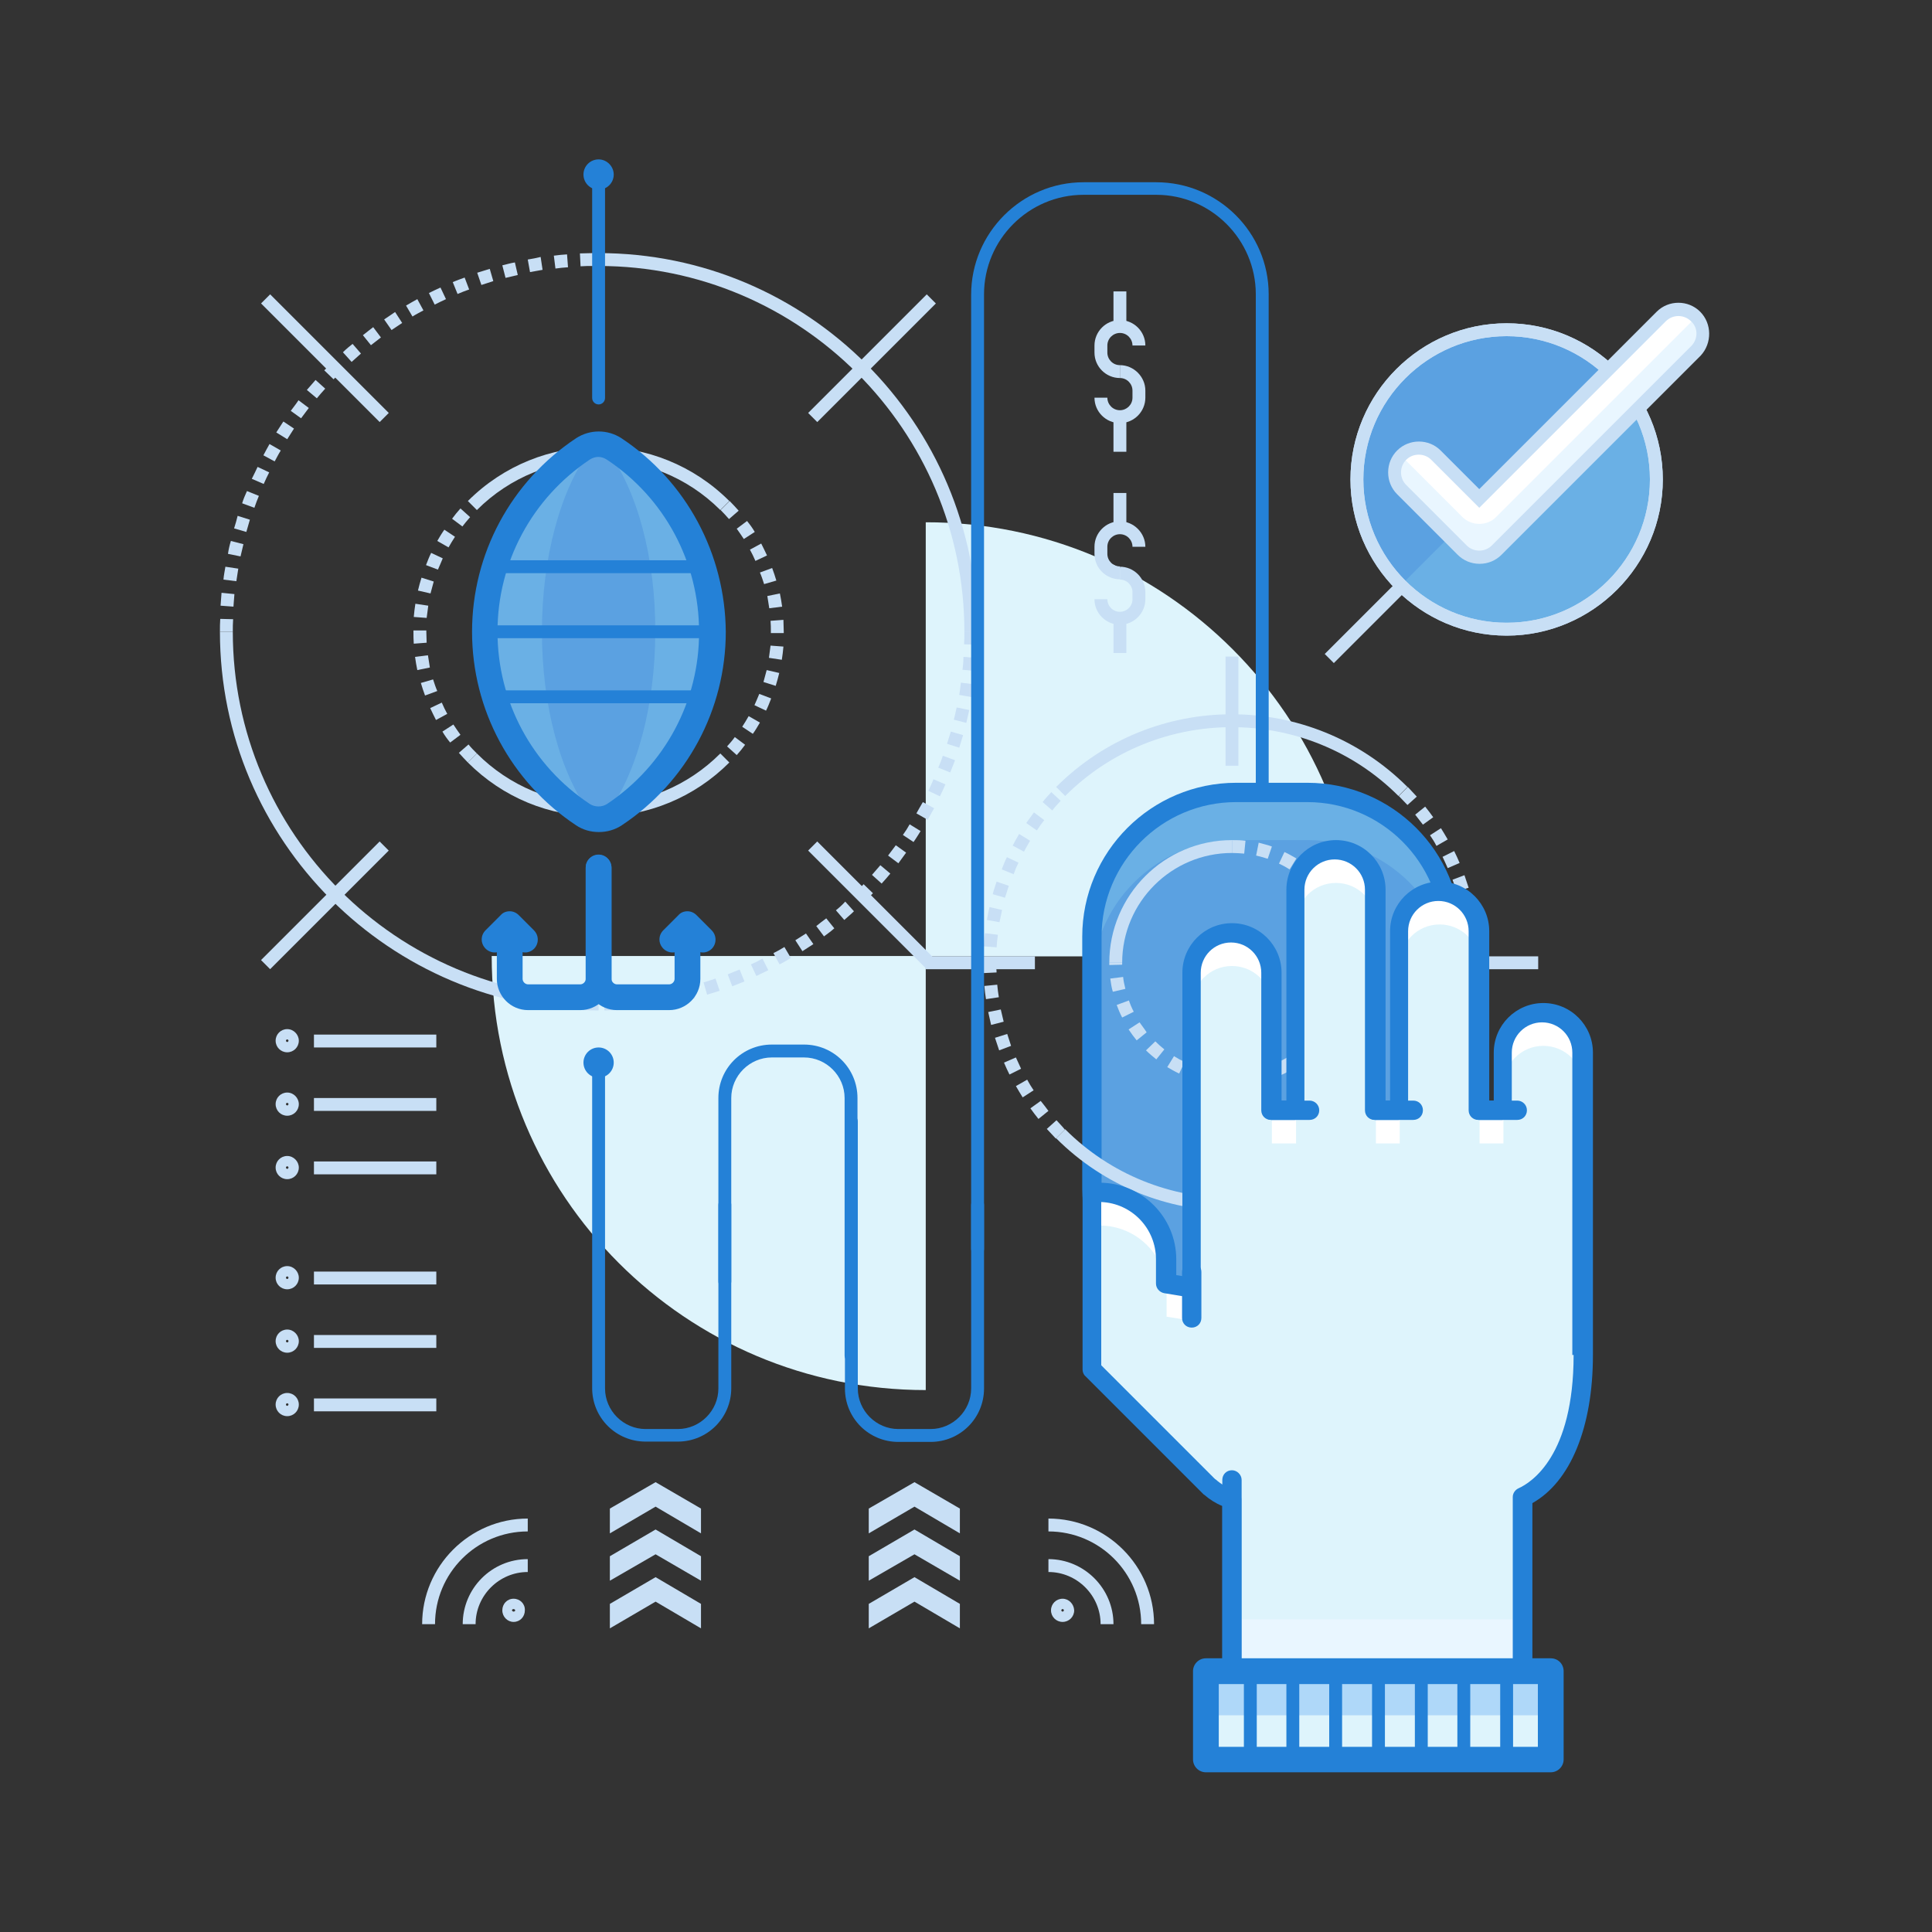 <?xml version="1.0" encoding="utf-8"?>
<!-- Generator: Adobe Illustrator 23.0.6, SVG Export Plug-In . SVG Version: 6.00 Build 0)  -->
<svg version="1.1" id="Layer_1" xmlns="http://www.w3.org/2000/svg" xmlns:xlink="http://www.w3.org/1999/xlink" x="0px" y="0px"
	 viewBox="0 0 600 600" style="enable-background:new 0 0 600 600;" xml:space="preserve">
<rect x="0" y="0" width="600" height="600" fill="#333333" stroke="none"/>
<style type="text/css">
	.st0{fill:#DEF4FC;}
	.st1{fill:#FFFFFF;}
	.st2{fill:#E9F6FF;}
	.st3{fill:#AFD8F9;}
	.st4{fill:#5BA1E1;}
	.st5{fill:#288DE8;}
	.st6{fill:#2481D7;}
	.st7{fill:#C8DFF5;}
	.st8{fill:#6AB0E5;}
</style>
<g>
	<g>
		<g>
			<path class="st0" d="M-4352,604.2L-4352,604.2l0,227.8l227.8,0C-4124.1,706.2-4226.2,604.1-4352,604.2z"/>
		</g>
	</g>
	<g>
		<g>
			<path class="st0" d="M-4352,832l-227.8,0c0,125.9,102,227.9,227.8,227.8L-4352,832z"/>
		</g>
	</g>
	<g>
		<g>
			<rect x="-4484.9" y="990.3" class="st1" width="87.2" height="87.2"/>
		</g>
	</g>
	<g>
		<g>
			<polygon class="st0" points="-4484.9,1077.5 -4397.8,1077.5 -4397.8,990.3 			"/>
		</g>
	</g>
	<g>
		<g>
			<polygon class="st2" points="-4484.9,990.3 -4397.8,1077.5 -4397.8,990.3 			"/>
		</g>
	</g>
	<g>
		<g>
			<polygon class="st3" points="-4441.3,1033.9 -4397.8,1077.5 -4397.8,990.3 			"/>
		</g>
	</g>
	<g>
		<g>
			<rect x="-4455.9" y="990.3" class="st4" width="29.1" height="31"/>
		</g>
	</g>
	<g>
		<g>
			<polygon class="st5" points="-4455.9,990.3 -4426.8,1021.3 -4426.8,990.3 			"/>
		</g>
	</g>
	<g>
		<g>
			<path class="st6" d="M-4426.8,987.3h-29.1c-1.7,0-3,1.3-3,3v31c0,1.7,1.3,3,3,3h29.1c1.7,0,3-1.3,3-3v-31
				C-4423.8,988.7-4425.1,987.3-4426.8,987.3z M-4429.8,1018.3h-23.1v-25h23.1V1018.3z"/>
		</g>
	</g>
	<g>
		<g>
			<path class="st6" d="M-4397.8,986.3h-87.2c-2.2,0-4,1.8-4,4v87.2c0,2.2,1.8,4,4,4h87.2c2.2,0,4-1.8,4-4v-87.2
				C-4393.8,988.1-4395.5,986.3-4397.8,986.3z M-4401.8,1073.5h-79.2v-79.2h79.2V1073.5z"/>
		</g>
	</g>
	<g>
		<g>
			<rect x="-4306.2" y="990.3" class="st1" width="87.2" height="87.2"/>
		</g>
	</g>
	<g>
		<g>
			<polygon class="st0" points="-4306.2,1077.5 -4219.1,1077.5 -4219.1,990.3 			"/>
		</g>
	</g>
	<g>
		<g>
			<polygon class="st2" points="-4306.2,990.3 -4219.1,1077.5 -4219.1,990.3 			"/>
		</g>
	</g>
	<g>
		<g>
			<polygon class="st3" points="-4262.7,1033.9 -4219.1,1077.5 -4219.1,990.3 			"/>
		</g>
	</g>
	<g>
		<g>
			<rect x="-4277.2" y="990.3" class="st4" width="29.1" height="31"/>
		</g>
	</g>
	<g>
		<g>
			<polygon class="st5" points="-4277.2,990.3 -4248.1,1021.3 -4248.1,990.3 			"/>
		</g>
	</g>
	<g>
		<g>
			<path class="st6" d="M-4248.1,987.3h-29.1c-1.7,0-3,1.3-3,3v31c0,1.7,1.3,3,3,3h29.1c1.7,0,3-1.3,3-3v-31
				C-4245.1,988.7-4246.5,987.3-4248.1,987.3z M-4251.1,1018.3h-23.1v-25h23.1V1018.3z"/>
		</g>
	</g>
	<g>
		<g>
			<path class="st6" d="M-4219.1,986.3h-87.2c-2.2,0-4,1.8-4,4v87.2c0,2.2,1.8,4,4,4h87.2c2.2,0,4-1.8,4-4v-87.2
				C-4215.1,988.1-4216.9,986.3-4219.1,986.3z M-4223.1,1073.5h-79.2v-79.2h79.2V1073.5z"/>
		</g>
	</g>
	<g>
		<g>
			<path class="st5" d="M-4446.5,845.5c8.4,17.6,21.6,32.5,37.9,43c18.8,12.2,33.3,30.3,41.2,51.6h0.1c0,2.1,6.9,3.8,15.4,3.8
				c8.5,0,15.4-1.7,15.4-3.8h0.1c7.9-21.3,22.4-39.4,41.2-51.7c16.3-10.5,29.4-25.4,37.8-43H-4446.5z"/>
		</g>
	</g>
	<g>
		<g>
			<path class="st6" d="M-4277.1,747.2c-20.1-4.9-46.7-7.6-74.9-7.6c-28.3,0-54.9,2.7-74.9,7.6c-22.4,5.5-33.7,12.8-33.7,21.9
				c0,9.1,11.3,16.5,33.7,21.9c20.1,4.9,46.7,7.6,74.9,7.6c28.3,0,54.9-2.7,74.9-7.6c22.4-5.5,33.7-12.8,33.7-21.9
				C-4243.4,760-4254.7,752.6-4277.1,747.2z M-4279,783.2c-19.5,4.7-45.4,7.4-73,7.4c-27.6,0-53.6-2.6-73-7.4
				c-21.8-5.3-27.6-11.4-27.6-14.1c0-2.8,5.8-8.8,27.6-14.1c19.5-4.7,45.4-7.4,73-7.4c27.6,0,53.6,2.6,73,7.4
				c21.8,5.3,27.6,11.4,27.6,14.1C-4251.4,771.8-4257.2,777.9-4279,783.2z"/>
		</g>
	</g>
	<g>
		<g>
			<path class="st4" d="M-4352,833.2c-49.6,0-89.7,9.8-89.7,21.9c0,12.1,40.2,21.9,89.7,21.9c49.6,0,89.7-9.8,89.7-21.9
				C-4262.3,843-4302.4,833.2-4352,833.2z"/>
		</g>
	</g>
	<g>
		<g>
			<path class="st3" d="M-4352,823.6c-49.6,0-89.7,9.8-89.7,21.9c0,12.1,40.2,21.9,89.7,21.9c49.6,0,89.7-9.8,89.7-21.9
				C-4262.3,833.4-4302.4,823.6-4352,823.6z"/>
		</g>
	</g>
	<g>
		<g>
			<path class="st7" d="M-4441.7,845.5c0,12.1,40.2,21.9,89.7,21.9c49.6,0,89.7-9.8,89.7-21.9H-4441.7z"/>
		</g>
	</g>
	<g>
		<g>
			<path class="st6" d="M-4277.1,747.2c-20.1-4.9-46.7-7.6-74.9-7.6c-28.3,0-54.9,2.7-74.9,7.6c-22.4,5.4-33.7,12.8-33.7,21.9v31.5
				c0,37,18.6,71.1,49.8,91.2c18.1,11.7,32.1,29.4,39.6,49.7c0,0.1,0,0.1,0.1,0.2c1.7,5.4,12.5,6.2,19.2,6.2s17.5-0.8,19.2-6.2
				c0,0,0-0.1,0.1-0.1c7.5-20.3,21.6-38,39.6-49.7c31.2-20.1,49.8-54.2,49.8-91.2v-31.5C-4243.4,760-4254.7,752.6-4277.1,747.2z
				 M-4251.4,800.6c0,34.2-17.2,65.8-46.1,84.5c-19.3,12.5-34.3,31.3-42.5,52.9c0,0.1-0.1,0.2-0.1,0.3c-1.4,0.6-5.4,1.6-11.9,1.6
				c-6.5,0-10.5-1-11.9-1.6c0-0.1-0.1-0.1-0.1-0.2c-8.1-21.6-23.2-40.4-42.5-53c-28.9-18.7-46.1-50.3-46.1-84.5v-31.5
				c0-2.8,5.8-8.8,27.6-14.1c19.5-4.7,45.4-7.4,73-7.4c27.6,0,53.6,2.6,73,7.4c21.8,5.3,27.6,11.4,27.6,14.1V800.6z"/>
		</g>
	</g>
	<g>
		<g>
			<path class="st6" d="M-4352,821.6c-44.5,0-91.7,8.4-91.7,23.9c0,15.5,47.3,23.9,91.7,23.9c44.5,0,91.7-8.4,91.7-23.9
				C-4260.3,830-4307.5,821.6-4352,821.6z M-4352,865.3c-51.7,0-87.7-10.5-87.7-19.9c0-9.4,36-19.9,87.7-19.9
				c51.7,0,87.7,10.5,87.7,19.9C-4264.3,854.9-4300.3,865.3-4352,865.3z"/>
		</g>
	</g>
	<g>
		<g>
			<path class="st1" d="M-4352,597.8c-23.2,0-42,18.8-42,42c0,11.8,4.8,22.4,12.6,30c6.7,7.5,10.8,17.3,10.8,28.1h37.2
				c0-10.8,4.1-20.6,10.8-28.1c7.8-7.6,12.6-18.2,12.6-30C-4310,616.6-4328.8,597.8-4352,597.8z"/>
		</g>
	</g>
	<g>
		<g>
			<path class="st2" d="M-4352,597.8c-13.8,0-25.1,18.8-25.1,42c0,11.8,2.9,22.4,7.6,30c4,7.5,6.4,17.3,6.4,28.1h22.2
				c0-10.8,2.4-20.6,6.4-28.1c4.6-7.6,7.5-18.2,7.5-30C-4326.9,616.6-4338.1,597.8-4352,597.8z"/>
		</g>
	</g>
	<g>
		<g>
			<path class="st3" d="M-4370.6,697.9c0-0.2,0-0.4,0-0.6v14.6c0,9.4,7.6,17,17,17h3.1c9.4,0,17-7.6,17-17v-14H-4370.6z"/>
		</g>
	</g>
	<g>
		<g>
			<path class="st8" d="M-4363,697.9c0-0.2,0-0.4,0-0.6v14.6c0,9.4,4.5,17,10.1,17h1.8c5.6,0,10.1-7.6,10.1-17v-14H-4363z"/>
		</g>
	</g>
	<g>
		<g>
			<path class="st6" d="M-4352,594.8c-24.8,0-45,20.2-45,45c0,12.2,4.8,23.5,13.5,32.1c6.4,7.2,10,16.4,10,26c0,1.7,1.3,3,3,3h37.2
				c1.7,0,3-1.3,3-3c0-9.6,3.5-18.8,10-26c8.7-8.5,13.4-19.9,13.4-32.1C-4307,615-4327.2,594.8-4352,594.8z M-4324.7,667.7
				c0,0-0.1,0.1-0.1,0.1c-6.8,7.5-10.8,17.1-11.5,27.1h-31.4c-0.7-10-4.7-19.5-11.5-27.1c0,0-0.1-0.1-0.1-0.1
				c-7.6-7.4-11.7-17.3-11.7-27.9c0-21.5,17.5-39,39-39c21.5,0,39,17.5,39,39C-4313,650.4-4317.2,660.3-4324.7,667.7z"/>
		</g>
	</g>
	<g>
		<g>
			<path class="st6" d="M-4333.4,694.9h-35.4c-0.5-0.4-1.1-0.6-1.8-0.6c-1.7,0-3,1.3-3,3v14.6c0,11.1,9,20,20,20h3.1
				c11.1,0,20-9,20-20v-14C-4330.4,696.3-4331.7,694.9-4333.4,694.9z M-4336.4,711.9c0,7.7-6.3,14-14,14h-3.1c-7.7,0-14-6.3-14-14
				v-11h31.2V711.9z"/>
		</g>
	</g>
	<g>
		<g>
			<path class="st6" d="M-4352,650.9c-1.1,0-2,0.9-2,2v38.8c0,1.1,0.9,2,2,2s2-0.9,2-2v-38.8C-4350,651.8-4350.9,650.9-4352,650.9z"
				/>
		</g>
	</g>
	<g>
		<g>
			<path class="st6" d="M-4350.6,650.5c-0.8-0.8-2-0.8-2.8,0l-7.3,7.3l-7.3-7.3c-0.8-0.8-2-0.8-2.8,0c-0.8,0.8-0.8,2,0,2.8l8.7,8.8
				c0.4,0.4,0.9,0.6,1.4,0.6s1-0.2,1.4-0.6l8.7-8.8C-4349.8,652.6-4349.8,651.3-4350.6,650.5z"/>
		</g>
	</g>
	<g>
		<g>
			<path class="st6" d="M-4333.1,650.5c-0.8-0.8-2-0.8-2.8,0l-7.3,7.3l-7.3-7.3c-0.8-0.8-2-0.8-2.8,0c-0.8,0.8-0.8,2,0,2.8l8.8,8.8
				c0.4,0.4,0.9,0.6,1.4,0.6h0c0.5,0,1-0.2,1.4-0.6l8.7-8.8C-4332.3,652.6-4332.3,651.3-4333.1,650.5z"/>
		</g>
	</g>
	<g>
		<g>
			<path class="st6" d="M-4335,705.6h-33.9c-1.1,0-2,0.9-2,2s0.9,2,2,2h33.9c1.1,0,2-0.9,2-2S-4333.9,705.6-4335,705.6z"/>
		</g>
	</g>
	<g>
		<g>
			<path class="st6" d="M-4335,714.2h-33.9c-1.1,0-2,0.9-2,2s0.9,2,2,2h33.9c1.1,0,2-0.9,2-2S-4333.9,714.2-4335,714.2z"/>
		</g>
	</g>
	<g>
		<g>
			<polygon class="st7" points="-4595.4,1075.4 -4595.4,976.5 -4599.4,976.5 -4599.4,1079.4 -4496.5,1079.4 -4496.5,1075.4 			"/>
		</g>
	</g>
	<g>
		<g>
			<path class="st7" d="M-4597.5,969.8c-2.4,0-4.4,2-4.4,4.4c0,2.4,2,4.4,4.4,4.4c2.4,0,4.4-2,4.4-4.4
				C-4593.1,971.7-4595.1,969.8-4597.5,969.8z M-4597.5,974.5c-0.2,0-0.4-0.2-0.4-0.4c0-0.2,0.2-0.4,0.4-0.4c0.2,0,0.4,0.2,0.4,0.4
				C-4597.1,974.4-4597.3,974.5-4597.5,974.5z"/>
		</g>
	</g>
	<g>
		<g>
			<path class="st7" d="M-4494.1,1073.1c-2.4,0-4.4,2-4.4,4.4c0,2.4,2,4.4,4.4,4.4c2.4,0,4.4-2,4.4-4.4
				C-4489.8,1075.1-4491.7,1073.1-4494.1,1073.1z M-4494.1,1077.9c-0.2,0-0.4-0.2-0.4-0.4c0-0.2,0.2-0.4,0.4-0.4
				c0.2,0,0.4,0.2,0.4,0.4C-4493.8,1077.7-4493.9,1077.9-4494.1,1077.9z"/>
		</g>
	</g>
	<g>
		<g>
			<path class="st7" d="M-4597.4,1021.4v4c28.7,0,52.1,23.4,52.1,52.1h4C-4541.3,1046.5-4566.5,1021.4-4597.4,1021.4z"/>
		</g>
	</g>
	<g>
		<g>
			<path class="st7" d="M-4575.4,1052.6l2.8,2.8l2.8-2.8l-2.8-2.8L-4575.4,1052.6z M-4569.8,1047l2.8,2.8l2.8-2.8l-2.8-2.8
				L-4569.8,1047z M-4558.4,1035.7l2.8,2.8l2.8-2.8l-2.8-2.8L-4558.4,1035.7z M-4564.1,1041.3l2.8,2.8l2.8-2.8l-2.8-2.8
				L-4564.1,1041.3z M-4592.4,1069.6l2.8,2.8l2.8-2.8l-2.8-2.8L-4592.4,1069.6z M-4581.1,1058.3l2.8,2.8l2.8-2.8l-2.8-2.8
				L-4581.1,1058.3z M-4597.6,1074.9l2.8,2.8l2.4-2.4l-2.8-2.8L-4597.6,1074.9z M-4552.8,1030l2.8,2.8l2.8-2.8l-2.8-2.8
				L-4552.8,1030z M-4586.7,1063.9l2.8,2.8l2.8-2.8l-2.8-2.8L-4586.7,1063.9z M-4513.2,990.4l2.8,2.8l2.8-2.8l-2.8-2.8
				L-4513.2,990.4z M-4507.5,984.7l2.8,2.8l2.8-2.8l-2.8-2.8L-4507.5,984.7z M-4499,976.3l-2.8,2.8l2.8,2.8l2.8-2.8L-4499,976.3z
				 M-4518.8,996.1l2.8,2.8l2.8-2.8l-2.8-2.8L-4518.8,996.1z M-4547.1,1024.3l2.8,2.8l2.8-2.8l-2.8-2.8L-4547.1,1024.3z
				 M-4524.5,1001.7l2.8,2.8l2.8-2.8l-2.8-2.8L-4524.5,1001.7z M-4535.8,1013l2.8,2.8l2.8-2.8l-2.8-2.8L-4535.8,1013z
				 M-4541.5,1018.7l2.8,2.8l2.8-2.8l-2.8-2.8L-4541.5,1018.7z M-4530.2,1007.4l2.8,2.8l2.8-2.8l-2.8-2.8L-4530.2,1007.4z"/>
		</g>
	</g>
	<g>
		<g>
			<polygon class="st7" points="-4207.5,584.6 -4207.5,588.6 -4108.6,588.6 -4108.6,687.5 -4104.6,687.5 -4104.6,584.6 			"/>
		</g>
	</g>
	<g>
		<g>
			<path class="st7" d="M-4106.5,685.5c-2.4,0-4.4,2-4.4,4.4c0,2.4,2,4.4,4.4,4.4c2.4,0,4.4-2,4.4-4.4
				C-4102.1,687.4-4104.1,685.5-4106.5,685.5z M-4106.5,690.2c-0.2,0-0.4-0.2-0.4-0.4c0-0.2,0.2-0.4,0.4-0.4c0.2,0,0.4,0.2,0.4,0.4
				C-4106.1,690.1-4106.3,690.2-4106.5,690.2z"/>
		</g>
	</g>
	<g>
		<g>
			<path class="st7" d="M-4209.9,582.1c-2.4,0-4.4,2-4.4,4.4c0,2.4,2,4.4,4.4,4.4c2.4,0,4.4-2,4.4-4.4
				C-4205.5,584.1-4207.4,582.1-4209.9,582.1z M-4209.9,586.9c-0.2,0-0.4-0.2-0.4-0.4c0-0.2,0.2-0.4,0.4-0.4c0.2,0,0.4,0.2,0.4,0.4
				S-4209.6,586.9-4209.9,586.9z"/>
		</g>
	</g>
	<g>
		<g>
			<path class="st7" d="M-4158.7,586.6h-4c0,30.9,25.2,56.1,56.1,56.1v-4C-4135.3,638.6-4158.7,615.3-4158.7,586.6z"/>
		</g>
	</g>
	<g>
		<g>
			<path class="st7" d="M-4185.2,662.3l2.8,2.8l2.8-2.8l-2.8-2.8L-4185.2,662.3z M-4179.5,656.6l2.8,2.8l2.8-2.8l-2.8-2.8
				L-4179.5,656.6z M-4162.5,639.7l2.8,2.8l2.8-2.8l-2.8-2.8L-4162.5,639.7z M-4173.8,651l2.8,2.8l2.8-2.8l-2.8-2.8L-4173.8,651z
				 M-4196.5,673.6l2.8,2.8l2.8-2.8l-2.8-2.8L-4196.5,673.6z M-4207.8,684.9l2.8,2.8l2.8-2.8l-2.8-2.8L-4207.8,684.9z
				 M-4202.1,679.3l2.8,2.8l2.8-2.8l-2.8-2.8L-4202.1,679.3z M-4190.8,667.9l2.8,2.8l2.8-2.8l-2.8-2.8L-4190.8,667.9z
				 M-4168.2,645.3l2.8,2.8l2.8-2.8l-2.8-2.8L-4168.2,645.3z M-4117.3,594.4l2.8,2.8l2.8-2.8l-2.8-2.8L-4117.3,594.4z
				 M-4128.6,605.7l2.8,2.8l2.8-2.8l-2.8-2.8L-4128.6,605.7z M-4122.9,600.1l2.8,2.8l2.8-2.8l-2.8-2.8L-4122.9,600.1z
				 M-4109.2,586.3l-2.4,2.4l2.8,2.8l2.4-2.4L-4109.2,586.3z M-4151.2,628.3l2.8,2.8l2.8-2.8l-2.8-2.8L-4151.2,628.3z
				 M-4145.6,622.7l2.8,2.8l2.8-2.8l-2.8-2.8L-4145.6,622.7z M-4134.3,611.4l2.8,2.8l2.8-2.8l-2.8-2.8L-4134.3,611.4z M-4156.9,634
				l2.8,2.8l2.8-2.8l-2.8-2.8L-4156.9,634z M-4139.9,617l2.8,2.8l2.8-2.8l-2.8-2.8L-4139.9,617z"/>
		</g>
	</g>
	<g>
		<g>
			<polygon class="st7" points="-4108.6,976.5 -4108.6,1075.4 -4207.5,1075.4 -4207.5,1079.4 -4104.6,1079.4 -4104.6,976.5 			"/>
		</g>
	</g>
	<g>
		<g>
			<path class="st7" d="M-4209.9,1073.1c-2.4,0-4.4,2-4.4,4.4c0,2.4,2,4.4,4.4,4.4c2.4,0,4.4-2,4.4-4.4
				C-4205.5,1075.1-4207.4,1073.1-4209.9,1073.1z M-4209.9,1077.9c-0.2,0-0.4-0.2-0.4-0.4c0-0.2,0.2-0.4,0.4-0.4
				c0.2,0,0.4,0.2,0.4,0.4C-4209.5,1077.7-4209.6,1077.9-4209.9,1077.9z"/>
		</g>
	</g>
	<g>
		<g>
			<path class="st7" d="M-4106.5,969.8c-2.4,0-4.4,2-4.4,4.4c0,2.4,2,4.4,4.4,4.4c2.4,0,4.4-2,4.4-4.4
				C-4102.1,971.7-4104.1,969.8-4106.5,969.8z M-4106.5,974.5c-0.2,0-0.4-0.2-0.4-0.4c0-0.2,0.2-0.4,0.4-0.4c0.2,0,0.4,0.2,0.4,0.4
				C-4106.1,974.4-4106.3,974.5-4106.5,974.5z"/>
		</g>
	</g>
	<g>
		<g>
			<path class="st7" d="M-4162.6,1077.4h4c0-28.7,23.4-52.1,52.1-52.1v-4C-4137.5,1021.3-4162.6,1046.5-4162.6,1077.4z"/>
		</g>
	</g>
	<g>
		<g>
			<path class="st7" d="M-4173.8,1013l2.8,2.8l2.8-2.8l-2.8-2.8L-4173.8,1013z M-4176.6,1004.5l-2.8,2.8l2.8,2.8l2.8-2.8
				L-4176.6,1004.5z M-4159.7,1021.5l-2.8,2.8l2.8,2.8l2.8-2.8L-4159.7,1021.5z M-4165.3,1015.8l-2.8,2.8l2.8,2.8l2.8-2.8
				L-4165.3,1015.8z M-4182.3,998.8l-2.8,2.8l2.8,2.8l2.8-2.8L-4182.3,998.8z M-4199.3,981.9l-2.8,2.8l2.8,2.8l2.8-2.8
				L-4199.3,981.9z M-4187.9,993.2l-2.8,2.8l2.8,2.8l2.8-2.8L-4187.9,993.2z M-4204.9,976.2l-2.8,2.8l2.8,2.8l2.8-2.8L-4204.9,976.2
				z M-4193.6,987.5l-2.8,2.8l2.8,2.8l2.8-2.8L-4193.6,987.5z M-4108.7,1072.4l-2.8,2.8l2.4,2.4l2.8-2.8L-4108.7,1072.4z
				 M-4131.4,1049.8l-2.8,2.8l2.8,2.8l2.8-2.8L-4131.4,1049.8z M-4125.7,1055.4l-2.8,2.8l2.8,2.8l2.8-2.8L-4125.7,1055.4z
				 M-4122.9,1063.9l2.8,2.8l2.8-2.8l-2.8-2.8L-4122.9,1063.9z M-4114.4,1066.7l-2.8,2.8l2.8,2.8l2.8-2.8L-4114.4,1066.7z
				 M-4148.3,1032.8l-2.8,2.8l2.8,2.8l2.8-2.8L-4148.3,1032.8z M-4154,1027.1l-2.8,2.8l2.8,2.8l2.8-2.8L-4154,1027.1z
				 M-4139.9,1046.9l2.8,2.8l2.8-2.8l-2.8-2.8L-4139.9,1046.9z M-4142.7,1038.4l-2.8,2.8l2.8,2.8l2.8-2.8L-4142.7,1038.4z"/>
		</g>
	</g>
	<g>
		<g>
			<polygon class="st7" points="-4599.4,584.6 -4599.4,687.5 -4595.4,687.5 -4595.4,588.6 -4496.5,588.6 -4496.5,584.6 			"/>
		</g>
	</g>
	<g>
		<g>
			<path class="st7" d="M-4494.1,582.1c-2.4,0-4.4,2-4.4,4.4c0,2.4,2,4.4,4.4,4.4c2.4,0,4.4-2,4.4-4.4
				C-4489.8,584.1-4491.7,582.1-4494.1,582.1z M-4494.1,586.9c-0.2,0-0.4-0.2-0.4-0.4c0-0.2,0.2-0.4,0.4-0.4c0.2,0,0.4,0.2,0.4,0.4
				C-4493.8,586.7-4493.9,586.9-4494.1,586.9z"/>
		</g>
	</g>
	<g>
		<g>
			<path class="st7" d="M-4597.5,685.5c-2.4,0-4.4,2-4.4,4.4c0,2.4,2,4.4,4.4,4.4c2.4,0,4.4-2,4.4-4.4
				C-4593.1,687.4-4595.1,685.5-4597.5,685.5z M-4597.5,690.2c-0.2,0-0.4-0.2-0.4-0.4c0-0.2,0.2-0.4,0.4-0.4s0.4,0.2,0.4,0.4
				C-4597.1,690.1-4597.3,690.2-4597.5,690.2z"/>
		</g>
	</g>
	<g>
		<g>
			<path class="st7" d="M-4545.4,586.6c0,28.7-23.4,52.1-52.1,52.1v4c30.9,0,56.1-25.2,56.1-56.1H-4545.4z"/>
		</g>
	</g>
	<g>
		<g>
			<path class="st7" d="M-4594.9,586.4l-2.8,2.8l2.4,2.4l2.8-2.8L-4594.9,586.4z M-4575.5,611.4l2.8,2.8l2.8-2.8l-2.8-2.8
				L-4575.5,611.4z M-4567,614.3l-2.8,2.8l2.8,2.8l2.8-2.8L-4567,614.3z M-4555.7,625.6l-2.8,2.8l2.8,2.8l2.8-2.8L-4555.7,625.6z
				 M-4561.3,619.9l-2.8,2.8l2.8,2.8l2.8-2.8L-4561.3,619.9z M-4592.4,594.5l2.8,2.8l2.8-2.8l-2.8-2.8L-4592.4,594.5z
				 M-4583.9,597.3l-2.8,2.8l2.8,2.8l2.8-2.8L-4583.9,597.3z M-4550,631.2l-2.8,2.8l2.8,2.8l2.8-2.8L-4550,631.2z M-4578.3,602.9
				l-2.8,2.8l2.8,2.8l2.8-2.8L-4578.3,602.9z M-4510.4,670.8l-2.8,2.8l2.8,2.8l2.8-2.8L-4510.4,670.8z M-4504.7,676.5l-2.8,2.8
				l2.8,2.8l2.8-2.8L-4504.7,676.5z M-4499.1,682.1l-2.8,2.8l2.8,2.8l2.8-2.8L-4499.1,682.1z M-4544.3,636.9l-2.8,2.8l2.8,2.8
				l2.8-2.8L-4544.3,636.9z M-4516.1,665.2l-2.8,2.8l2.8,2.8l2.8-2.8L-4516.1,665.2z M-4533,648.2l-2.8,2.8l2.8,2.8l2.8-2.8
				L-4533,648.2z M-4541.5,645.4l2.8,2.8l2.8-2.8l-2.8-2.8L-4541.5,645.4z M-4521.7,659.5l-2.8,2.8l2.8,2.8l2.8-2.8L-4521.7,659.5z
				 M-4527.4,653.8l-2.8,2.8l2.8,2.8l2.8-2.8L-4527.4,653.8z"/>
		</g>
	</g>
	<g>
		<g>
			
				<rect x="-4565.4" y="750.5" transform="matrix(0.707 -0.707 0.707 0.707 -1876.329 -3003.303)" class="st7" width="4" height="25.5"/>
		</g>
	</g>
	<g>
		<g>
			
				<rect x="-4565.4" y="764.3" transform="matrix(0.707 -0.707 0.707 0.707 -1886.013 -2999.247)" class="st7" width="4" height="25.5"/>
		</g>
	</g>
	<g>
		<g>
			
				<rect x="-4565.4" y="778" transform="matrix(0.707 -0.707 0.707 0.707 -1895.736 -2995.22)" class="st7" width="4" height="25.5"/>
		</g>
	</g>
	<g>
		<g>
			
				<rect x="-4565.4" y="791.8" transform="matrix(0.707 -0.707 0.707 0.707 -1905.46 -2991.192)" class="st7" width="4" height="25.5"/>
		</g>
	</g>
	<g>
		<g>
			
				<rect x="-4565.4" y="805.5" transform="matrix(0.707 -0.707 0.707 0.707 -1915.143 -2987.135)" class="st7" width="4" height="25.5"/>
		</g>
	</g>
	<g>
		<g>
			
				<rect x="-4565.4" y="819.3" transform="matrix(0.707 -0.707 0.707 0.707 -1924.866 -2983.108)" class="st7" width="4" height="25.5"/>
		</g>
	</g>
	<g>
		<g>
			
				<rect x="-4565.4" y="833" transform="matrix(0.707 -0.707 0.707 0.707 -1934.672 -2979.137)" class="st7" width="4" height="25.5"/>
		</g>
	</g>
	<g>
		<g>
			
				<rect x="-4565.4" y="846.8" transform="matrix(0.707 -0.707 0.707 0.707 -1944.355 -2975.081)" class="st7" width="4" height="25.5"/>
		</g>
	</g>
	<g>
		<g>
			
				<rect x="-4565.4" y="860.5" transform="matrix(0.707 -0.707 0.707 0.707 -1954.121 -2971.081)" class="st7" width="4" height="25.5"/>
		</g>
	</g>
	<g>
		<g>
			
				<rect x="-4565.4" y="874.3" transform="matrix(0.707 -0.707 0.707 0.707 -1963.762 -2966.997)" class="st7" width="4" height="25.5"/>
		</g>
	</g>
	<g>
		<g>
			
				<rect x="-4565.4" y="888" transform="matrix(0.707 -0.707 0.707 0.707 -1973.527 -2962.998)" class="st7" width="4" height="25.5"/>
		</g>
	</g>
	<g>
		<g>
			<polygon class="st7" points="-4552.4,752.2 -4560,752.2 -4560,756.2 -4556.4,756.2 -4556.4,759.8 -4552.4,759.8 			"/>
		</g>
	</g>
	<g>
		<g>
			<polygon class="st7" points="-4570.4,907.8 -4570.4,904.2 -4574.4,904.2 -4574.4,911.8 -4566.8,911.8 -4566.8,907.8 			"/>
		</g>
	</g>
	<g>
		<g>
			
				<rect x="-4142.6" y="750.5" transform="matrix(0.707 -0.707 0.707 0.707 -1752.48 -2704.309)" class="st7" width="4" height="25.5"/>
		</g>
	</g>
	<g>
		<g>
			
				<rect x="-4142.6" y="764.3" transform="matrix(0.707 -0.707 0.707 0.707 -1762.167 -2700.256)" class="st7" width="4" height="25.5"/>
		</g>
	</g>
	<g>
		<g>
			
				<rect x="-4142.6" y="778" transform="matrix(0.707 -0.707 0.707 0.707 -1771.89 -2696.229)" class="st7" width="4" height="25.5"/>
		</g>
	</g>
	<g>
		<g>
			
				<rect x="-4142.6" y="791.8" transform="matrix(0.707 -0.707 0.707 0.707 -1781.614 -2692.201)" class="st7" width="4" height="25.5"/>
		</g>
	</g>
	<g>
		<g>
			
				<rect x="-4142.6" y="805.5" transform="matrix(0.707 -0.707 0.707 0.707 -1791.3 -2688.148)" class="st7" width="4" height="25.5"/>
		</g>
	</g>
	<g>
		<g>
			
				<rect x="-4142.6" y="819.3" transform="matrix(0.707 -0.707 0.707 0.707 -1801.023 -2684.121)" class="st7" width="4" height="25.5"/>
		</g>
	</g>
	<g>
		<g>
			
				<rect x="-4142.6" y="833" transform="matrix(0.707 -0.707 0.707 0.707 -1810.822 -2680.143)" class="st7" width="4" height="25.5"/>
		</g>
	</g>
	<g>
		<g>
			
				<rect x="-4142.6" y="846.8" transform="matrix(0.707 -0.707 0.707 0.707 -1820.509 -2676.09)" class="st7" width="4" height="25.5"/>
		</g>
	</g>
	<g>
		<g>
			
				<rect x="-4142.6" y="860.5" transform="matrix(0.707 -0.707 0.707 0.707 -1830.272 -2672.087)" class="st7" width="4" height="25.5"/>
		</g>
	</g>
	<g>
		<g>
			
				<rect x="-4142.6" y="874.3" transform="matrix(0.707 -0.707 0.707 0.707 -1839.919 -2668.01)" class="st7" width="4" height="25.5"/>
		</g>
	</g>
	<g>
		<g>
			
				<rect x="-4142.6" y="888" transform="matrix(0.707 -0.707 0.707 0.707 -1849.681 -2664.007)" class="st7" width="4" height="25.5"/>
		</g>
	</g>
	<g>
		<g>
			<polygon class="st7" points="-4137.2,752.2 -4137.2,756.2 -4133.6,756.2 -4133.6,759.8 -4129.6,759.8 -4129.6,752.2 			"/>
		</g>
	</g>
	<g>
		<g>
			<polygon class="st7" points="-4147.6,907.8 -4147.6,904.2 -4151.6,904.2 -4151.6,911.8 -4144,911.8 -4144,907.8 			"/>
		</g>
	</g>
	<g>
		<g>
			<rect x="-4409.9" y="961.8" class="st1" width="115.7" height="115.7"/>
		</g>
	</g>
	<g>
		<g>
			<polygon class="st0" points="-4409.9,1077.5 -4294.1,1077.5 -4294.1,961.8 			"/>
		</g>
	</g>
	<g>
		<g>
			<polygon class="st2" points="-4409.9,961.8 -4294.1,1077.5 -4294.1,961.8 			"/>
		</g>
	</g>
	<g>
		<g>
			<polygon class="st3" points="-4352,1019.6 -4294.1,1077.5 -4294.1,961.8 			"/>
		</g>
	</g>
	<g>
		<g>
			<rect x="-4371.3" y="961.8" class="st4" width="38.6" height="41.2"/>
		</g>
	</g>
	<g>
		<g>
			<polygon class="st5" points="-4371.3,961.8 -4332.7,1003 -4332.7,961.8 			"/>
		</g>
	</g>
	<g>
		<g>
			<path class="st6" d="M-4332.7,958.8h-38.6c-1.7,0-3,1.3-3,3v41.2c0,1.7,1.3,3,3,3h38.6c1.7,0,3-1.3,3-3v-41.2
				C-4329.7,960.1-4331,958.8-4332.7,958.8z M-4335.7,1000h-32.6v-35.2h32.6V1000z"/>
		</g>
	</g>
	<g>
		<g>
			<path class="st6" d="M-4294.1,957.8h-115.7c-2.2,0-4,1.8-4,4v115.7c0,2.2,1.8,4,4,4h115.7c2.2,0,4-1.8,4-4V961.8
				C-4290.1,959.6-4291.9,957.8-4294.1,957.8z M-4298.1,1073.5h-107.7V965.8h107.7V1073.5z"/>
		</g>
	</g>
	<g>
		<g>
			<polygon class="st7" points="-4492.3,888.8 -4498.2,894.7 -4498.2,900.1 -4488.2,890.1 -4488.2,888.8 			"/>
		</g>
	</g>
	<g>
		<g>
			<polygon class="st7" points="-4498.2,888.8 -4498.2,891.9 -4495.1,888.8 			"/>
		</g>
	</g>
	<g>
		<g>
			<polygon class="st7" points="-4498.2,902.9 -4498.2,908.3 -4488.2,898.3 -4488.2,892.9 			"/>
		</g>
	</g>
	<g>
		<g>
			<polygon class="st7" points="-4488.2,939.9 -4488.2,909.3 -4498.2,919.3 -4498.2,939.9 -4505.2,939.9 -4493.2,952 -4481.1,939.9 
							"/>
		</g>
	</g>
	<g>
		<g>
			<polygon class="st7" points="-4498.2,911.1 -4498.2,916.5 -4488.2,906.5 -4488.2,901.1 			"/>
		</g>
	</g>
	<g>
		<g>
			<polygon class="st7" points="-4513.1,868.5 -4519,874.4 -4519,879.8 -4509,869.8 -4509,868.5 			"/>
		</g>
	</g>
	<g>
		<g>
			<polygon class="st7" points="-4519,868.5 -4519,871.6 -4515.9,868.5 			"/>
		</g>
	</g>
	<g>
		<g>
			<polygon class="st7" points="-4519,882.6 -4519,888 -4509,877.9 -4509,872.6 			"/>
		</g>
	</g>
	<g>
		<g>
			<polygon class="st7" points="-4509,919.6 -4509,889 -4519,899 -4519,919.6 -4526.1,919.6 -4514,931.7 -4501.9,919.6 			"/>
		</g>
	</g>
	<g>
		<g>
			<polygon class="st7" points="-4519,890.8 -4519,896.2 -4509,886.1 -4509,880.8 			"/>
		</g>
	</g>
	<g>
		<g>
			<polygon class="st7" points="-4471.5,868.5 -4477.4,874.4 -4477.4,879.8 -4467.4,869.8 -4467.4,868.5 			"/>
		</g>
	</g>
	<g>
		<g>
			<polygon class="st7" points="-4477.4,868.5 -4477.4,871.6 -4474.3,868.5 			"/>
		</g>
	</g>
	<g>
		<g>
			<polygon class="st7" points="-4477.4,882.6 -4477.4,888 -4467.4,877.9 -4467.4,872.6 			"/>
		</g>
	</g>
	<g>
		<g>
			<polygon class="st7" points="-4467.4,919.6 -4467.4,889 -4477.4,899 -4477.4,919.6 -4484.4,919.6 -4472.4,931.7 -4460.3,919.6 
							"/>
		</g>
	</g>
	<g>
		<g>
			<polygon class="st7" points="-4477.4,890.8 -4477.4,896.2 -4467.4,886.1 -4467.4,880.8 			"/>
		</g>
	</g>
	<g>
		<g>
			<polygon class="st7" points="-4209.9,888.8 -4215.8,894.7 -4215.8,900.1 -4205.8,890.1 -4205.8,888.8 			"/>
		</g>
	</g>
	<g>
		<g>
			<polygon class="st7" points="-4215.8,888.8 -4215.8,891.9 -4212.8,888.8 			"/>
		</g>
	</g>
	<g>
		<g>
			<polygon class="st7" points="-4215.8,902.9 -4215.8,908.3 -4205.8,898.3 -4205.8,892.9 			"/>
		</g>
	</g>
	<g>
		<g>
			<polygon class="st7" points="-4205.8,939.9 -4205.8,909.3 -4215.8,919.3 -4215.8,939.9 -4222.9,939.9 -4210.8,952 -4198.8,939.9 
							"/>
		</g>
	</g>
	<g>
		<g>
			<polygon class="st7" points="-4215.8,911.1 -4215.8,916.5 -4205.8,906.5 -4205.8,901.1 			"/>
		</g>
	</g>
	<g>
		<g>
			<polygon class="st7" points="-4230.7,868.5 -4236.6,874.4 -4236.6,879.8 -4226.6,869.8 -4226.6,868.5 			"/>
		</g>
	</g>
	<g>
		<g>
			<polygon class="st7" points="-4236.6,868.5 -4236.6,871.6 -4233.6,868.5 			"/>
		</g>
	</g>
	<g>
		<g>
			<polygon class="st7" points="-4236.6,882.6 -4236.6,888 -4226.6,877.9 -4226.6,872.6 			"/>
		</g>
	</g>
	<g>
		<g>
			<polygon class="st7" points="-4226.6,919.6 -4226.6,889 -4236.6,899 -4236.6,919.6 -4243.7,919.6 -4231.6,931.7 -4219.6,919.6 
							"/>
		</g>
	</g>
	<g>
		<g>
			<polygon class="st7" points="-4236.6,890.8 -4236.6,896.2 -4226.6,886.1 -4226.6,880.8 			"/>
		</g>
	</g>
	<g>
		<g>
			<polygon class="st7" points="-4189.1,868.5 -4195,874.4 -4195,879.8 -4185,869.8 -4185,868.5 			"/>
		</g>
	</g>
	<g>
		<g>
			<polygon class="st7" points="-4195,868.5 -4195,871.6 -4191.9,868.5 			"/>
		</g>
	</g>
	<g>
		<g>
			<polygon class="st7" points="-4195,882.6 -4195,888 -4185,877.9 -4185,872.6 			"/>
		</g>
	</g>
	<g>
		<g>
			<polygon class="st7" points="-4185,919.6 -4185,889 -4195,899 -4195,919.6 -4202.1,919.6 -4190,931.7 -4177.9,919.6 			"/>
		</g>
	</g>
	<g>
		<g>
			<polygon class="st7" points="-4195,890.8 -4195,896.2 -4185,886.1 -4185,880.8 			"/>
		</g>
	</g>
	<g>
		<g>
			<polygon class="st7" points="-4360.9,893.3 -4356.5,901.1 -4352,908.8 -4347.5,901.1 -4343.1,893.3 			"/>
		</g>
	</g>
	<g>
		<g>
			<polygon class="st1" points="-4360.9,837.7 -4356.5,845.5 -4352,853.2 -4347.5,845.5 -4343.1,837.7 			"/>
		</g>
	</g>
	<g>
		<g>
			<path class="st6" d="M-4316.1,1035c-6.9-13.7-20.6-22.1-35.9-22.1c-15.2,0-29,8.5-35.9,22.1l-0.7,1.4l0.7,1.4
				c6.9,13.7,20.6,22.1,35.9,22.1c15.3,0,29-8.5,35.9-22.1l0.7-1.3L-4316.1,1035z M-4352,1053.8c-12.5,0-23.7-6.7-29.8-17.5
				c6.1-10.8,17.4-17.5,29.8-17.5c12.5,0,23.7,6.7,29.8,17.5C-4328.3,1047.1-4339.5,1053.8-4352,1053.8z"/>
		</g>
	</g>
	<g>
		<g>
			<path class="st6" d="M-4352,1028.8c-4.1,0-7.5,3.3-7.5,7.5c0,4.1,3.3,7.5,7.5,7.5c4.1,0,7.5-3.3,7.5-7.5
				C-4344.5,1032.2-4347.9,1028.8-4352,1028.8z"/>
		</g>
	</g>
	<g>
		<g>
			<path class="st6" d="M-4352,1025.8c-5.8,0-10.5,4.7-10.5,10.5c0,5.8,4.7,10.5,10.5,10.5c5.8,0,10.5-4.7,10.5-10.5
				C-4341.5,1030.5-4346.2,1025.8-4352,1025.8z M-4352,1040.8c-2.5,0-4.5-2-4.5-4.5c0-2.5,2-4.5,4.5-4.5c2.5,0,4.5,2,4.5,4.5
				C-4347.5,1038.8-4349.5,1040.8-4352,1040.8z"/>
		</g>
	</g>
	<g>
		<g>
			<path class="st2" d="M-4204.4,1008.6c-4.8-4.8-12.7-4.8-17.6,0l-38.9,38.9l-11.9-11.9c-4.8-4.8-12.7-4.8-17.5,0
				c-4.8,4.8-4.8,12.7,0,17.5l20.7,20.7c2.4,2.4,5.6,3.6,8.8,3.6c3.2,0,6.4-1.2,8.8-3.6l47.7-47.7
				C-4199.6,1021.3-4199.6,1013.4-4204.4,1008.6z"/>
		</g>
	</g>
	<g>
		<g>
			<path class="st1" d="M-4204.4,1008.6c-4.8-4.8-12.7-4.8-17.6,0l-38.9,38.9l-11.9-11.9c-4.8-4.8-12.7-4.8-17.5,0
				c-0.1,0.1-0.2,0.2-0.3,0.3c0.1,0.1,0.2,0.2,0.3,0.3l20.7,20.7c2.4,2.4,5.6,3.6,8.8,3.6c3.2,0,6.4-1.2,8.8-3.6l47.7-47.7
				c0.1-0.1,0.2-0.2,0.3-0.3C-4204.2,1008.8-4204.3,1008.7-4204.4,1008.6z"/>
		</g>
	</g>
	<g>
		<g>
			<path class="st6" d="M-4202.3,1006.5c-6-6-15.8-6-21.8,0l-36.8,36.8l-9.8-9.8c-6-6-15.8-6-21.8,0c-2.9,2.9-4.5,6.8-4.5,10.9
				s1.6,8,4.5,10.9l20.7,20.7c2.9,2.9,6.8,4.5,10.9,4.5s8-1.6,10.9-4.5l47.7-47.7c2.9-2.9,4.5-6.8,4.5-10.9
				C-4197.8,1013.3-4199.4,1009.4-4202.3,1006.5z M-4206.5,1024l-47.7,47.7c-1.8,1.8-4.1,2.8-6.7,2.8s-4.9-1-6.7-2.8l-20.7-20.7
				c-1.8-1.8-2.8-4.1-2.8-6.6c0-2.5,1-4.9,2.8-6.7c1.8-1.8,4.2-2.8,6.7-2.8c2.4,0,4.8,0.9,6.6,2.7l11.9,11.9c1.2,1.2,3.1,1.2,4.2,0
				l38.9-38.9c3.7-3.7,9.6-3.7,13.3,0c1.8,1.8,2.8,4.1,2.8,6.7S-4204.7,1022.2-4206.5,1024z"/>
		</g>
	</g>
	<g>
		<g>
			<rect x="-4572.4" y="691.6" class="st7" width="58.4" height="4"/>
		</g>
	</g>
	<g>
		<g>
			<rect x="-4572.4" y="702.9" class="st7" width="43.9" height="4"/>
		</g>
	</g>
	<g>
		<g>
			<rect x="-4572.4" y="714.2" class="st7" width="58.4" height="4"/>
		</g>
	</g>
	<g>
		<g>
			<rect x="-4572.4" y="725.5" class="st7" width="43.9" height="4"/>
		</g>
	</g>
	<g>
		<g>
			<rect x="-4572.4" y="736.8" class="st7" width="58.4" height="4"/>
		</g>
	</g>
	<g>
		<g>
			<rect x="-4190" y="691.6" class="st7" width="58.4" height="4"/>
		</g>
	</g>
	<g>
		<g>
			<rect x="-4175.4" y="702.9" class="st7" width="43.9" height="4"/>
		</g>
	</g>
	<g>
		<g>
			<rect x="-4190" y="714.2" class="st7" width="58.4" height="4"/>
		</g>
	</g>
	<g>
		<g>
			<rect x="-4175.4" y="725.5" class="st7" width="43.9" height="4"/>
		</g>
	</g>
	<g>
		<g>
			<rect x="-4190" y="736.8" class="st7" width="58.4" height="4"/>
		</g>
	</g>
</g>
<g>
	<g>
		<g>
			<path class="st0" d="M287.5,162.2L287.5,162.2l0,134.8l134.8,0C422.3,222.5,361.9,162.1,287.5,162.2z"/>
		</g>
	</g>
	<g>
		<g>
			<path class="st0" d="M287.5,296.9l-134.8,0c0,74.5,60.3,134.8,134.8,134.8L287.5,296.9z"/>
		</g>
	</g>
	<g>
		<g>
			<path class="st7" d="M145.3,155.6l2.8,2.8c20.8-20.8,54.8-20.8,75.6,0l2.8-2.8C204.1,133.2,167.7,133.2,145.3,155.6z"/>
		</g>
	</g>
	<g>
		<g>
			<path class="st7" d="M223.7,234c-10.1,10.1-23.5,15.7-37.8,15.7c-14.3,0-27.7-5.6-37.8-15.7l-2.8,2.8
				c10.9,10.9,25.3,16.8,40.6,16.8c15.4,0,29.8-6,40.6-16.8L223.7,234z"/>
		</g>
	</g>
	<g>
		<g>
			<path class="st7" d="M133,188.1l-4-0.6c-0.2,1.4-0.4,2.7-0.5,4.1l4,0.3C132.7,190.7,132.8,189.4,133,188.1z M132.4,196.2l0-0.4
				l-4,0l0,0.4c0,1.2,0,2.5,0.1,3.7l4-0.3C132.5,198.5,132.4,197.3,132.4,196.2z M137.5,173.4l-3.6-1.7c-0.6,1.2-1.1,2.5-1.6,3.8
				l3.7,1.4C136.5,175.8,137,174.6,137.5,173.4z M141.3,166.7l-3.3-2.2c-0.8,1.1-1.5,2.3-2.2,3.5l3.5,2
				C139.9,168.9,140.6,167.8,141.3,166.7z M146,160.6l-3-2.7c-0.9,1-1.8,2.1-2.6,3.2l3.2,2.4C144.3,162.6,145.1,161.6,146,160.6z
				 M134.7,180.6l-3.8-1.2c-0.4,1.3-0.8,2.7-1.1,4l3.9,0.9C134,183.1,134.4,181.8,134.7,180.6z M140.8,225l-3.4,2.2
				c0.7,1.2,1.5,2.3,2.4,3.4l3.2-2.4C142.3,227.2,141.5,226.1,140.8,225z M145.5,231.2l-3,2.6c0.9,1,1.9,2.1,2.8,3l2.8-2.8
				C147.2,233.1,146.3,232.2,145.5,231.2z M132.9,203.5l-4,0.5c0.2,1.4,0.4,2.7,0.7,4.1l3.9-0.8C133.3,206,133.1,204.7,132.9,203.5z
				 M137.2,218.2l-3.6,1.7c0.6,1.3,1.2,2.5,1.8,3.7l3.5-1.9C138.3,220.6,137.7,219.4,137.2,218.2z M134.5,211l-3.8,1.1
				c0.4,1.3,0.8,2.6,1.3,3.9l3.8-1.4C135.3,213.5,134.9,212.2,134.5,211z"/>
		</g>
	</g>
	<g>
		<g>
			<path class="st7" d="M234.6,174.2l3.6-1.7c-0.6-1.3-1.2-2.5-1.8-3.7l-3.5,1.9C233.5,171.8,234.1,173,234.6,174.2z M229.4,158.6
				c-0.9-1-1.9-2.1-2.8-3l-2.8,2.8c0.9,0.9,1.8,1.9,2.6,2.8L229.4,158.6z M225.8,231.8l3,2.7c0.9-1,1.8-2.1,2.6-3.2l-3.2-2.4
				C227.5,229.9,226.7,230.8,225.8,231.8z M238.9,188.9l4-0.5c-0.2-1.4-0.4-2.7-0.7-4.1l-3.9,0.8
				C238.5,186.4,238.7,187.7,238.9,188.9z M237.3,181.4l3.8-1.1c-0.4-1.3-0.8-2.6-1.3-3.9l-3.8,1.4
				C236.5,178.9,236.9,180.2,237.3,181.4z M231,167.4l3.4-2.2c-0.7-1.2-1.5-2.3-2.4-3.4l-3.2,2.4C229.5,165.2,230.3,166.3,231,167.4
				z M243.3,192.5l-4,0.3c0.1,1.1,0.1,2.3,0.1,3.4l0,0.4l4,0l0-0.4C243.4,195,243.3,193.7,243.3,192.5z M230.5,225.7l3.3,2.2
				c0.8-1.1,1.5-2.3,2.2-3.5l-3.5-2C231.9,223.5,231.2,224.6,230.5,225.7z M238.8,204.3l4,0.6c0.2-1.4,0.4-2.7,0.5-4.1l-4-0.3
				C239.1,201.8,239,203,238.8,204.3z M237.1,211.8l3.8,1.2c0.4-1.3,0.8-2.7,1.1-4l-3.9-0.9C237.8,209.3,237.4,210.6,237.1,211.8z
				 M234.3,219l3.6,1.7c0.6-1.2,1.1-2.5,1.6-3.8l-3.7-1.4C235.3,216.7,234.8,217.9,234.3,219z"/>
		</g>
	</g>
	<g>
		<g>
			<path class="st7" d="M185.9,78.6v4c62.7,0,113.6,51,113.6,113.6h4C303.5,131.3,250.8,78.6,185.9,78.6z"/>
		</g>
	</g>
	<g>
		<g>
			<path class="st7" d="M72.3,196.2h-4c0,64.9,52.8,117.6,117.6,117.6v-4C123.2,309.8,72.3,258.9,72.3,196.2z"/>
		</g>
	</g>
	<g>
		<g>
			<path class="st7" d="M81.8,141.4l3.5,1.9c0.6-1.1,1.2-2.3,1.9-3.4l-3.5-2C83.1,139,82.4,140.2,81.8,141.4z M85.8,134.3l3.4,2.1
				c0.7-1.1,1.4-2.2,2.1-3.3l-3.3-2.2C87.3,132,86.5,133.2,85.8,134.3z M78.2,148.7l3.7,1.6c0.5-1.2,1.1-2.4,1.7-3.6l-3.6-1.7
				C79.4,146.3,78.8,147.5,78.2,148.7z M90.3,127.6l3.2,2.3c0.8-1.1,1.6-2.1,2.4-3.2l-3.2-2.4C92,125.4,91.1,126.5,90.3,127.6z
				 M95.3,121.1l3.1,2.6c0.8-1,1.7-2,2.6-3l-3-2.7C97.1,119,96.2,120.1,95.3,121.1z M100.7,115l2.9,2.8c0.9-1,1.8-1.9,2.8-2.8
				l-2.8-2.9C102.6,113.1,101.7,114.1,100.7,115z M75.2,156.3l3.8,1.4c0.4-1.2,0.9-2.5,1.4-3.7l-3.7-1.5
				C76.1,153.8,75.6,155,75.2,156.3z M68.3,196.2h4c0-1.3,0-2.6,0.1-3.9l-4-0.1C68.3,193.5,68.3,194.8,68.3,196.2z M69.4,180l4,0.5
				c0.2-1.3,0.4-2.6,0.6-3.9L70,176C69.8,177.3,69.5,178.6,69.4,180z M72.7,164.1l3.8,1.1c0.4-1.3,0.7-2.5,1.1-3.8l-3.8-1.2
				C73.5,161.5,73.1,162.8,72.7,164.1z M70.8,172l3.9,0.8c0.3-1.3,0.6-2.6,0.9-3.8l-3.9-1C71.3,169.3,71,170.6,70.8,172z
				 M68.5,188.1l4,0.3c0.1-1.3,0.2-2.6,0.3-3.9l-4-0.4C68.7,185.3,68.6,186.7,68.5,188.1z M156,82.4l1,3.9c1.3-0.3,2.5-0.6,3.8-0.9
				l-0.9-3.9C158.6,81.7,157.3,82.1,156,82.4z M163.9,80.6l0.7,3.9c1.3-0.2,2.6-0.5,3.9-0.7l-0.6-4
				C166.6,80.1,165.3,80.4,163.9,80.6z M184.2,78.6c-1.4,0-2.7,0.1-4.1,0.1l0.2,4c1.3-0.1,2.6-0.1,3.9-0.1L184.2,78.6z M148.2,84.7
				l1.3,3.8c1.2-0.4,2.5-0.8,3.7-1.2l-1.1-3.8C150.8,83.9,149.5,84.3,148.2,84.7z M172,79.4l0.5,4c1.3-0.2,2.6-0.3,3.9-0.4l-0.3-4
				C174.7,79.1,173.3,79.2,172,79.4z M133.2,91l1.8,3.6c1.2-0.6,2.4-1.2,3.5-1.7l-1.7-3.6C135.7,89.8,134.4,90.4,133.2,91z
				 M119.3,99.2l2.3,3.3c1.1-0.7,2.2-1.5,3.3-2.2l-2.2-3.4C121.5,97.7,120.4,98.5,119.3,99.2z M112.7,104.1l2.5,3.1
				c1-0.8,2.1-1.6,3.1-2.4l-2.4-3.2C114.9,102.4,113.8,103.2,112.7,104.1z M106.5,109.4l2.7,3c1-0.9,2-1.8,2.9-2.6l-2.6-3
				C108.6,107.5,107.5,108.4,106.5,109.4z M126.1,94.9l2,3.4c1.1-0.7,2.3-1.3,3.4-1.9l-1.9-3.5C128.5,93.5,127.3,94.2,126.1,94.9z
				 M140.6,87.6l1.5,3.7c1.2-0.5,2.4-1,3.6-1.4l-1.4-3.7C143.1,86.6,141.9,87.1,140.6,87.6z"/>
		</g>
	</g>
	<g>
		<g>
			<path class="st7" d="M240.2,296l1.9,3.5c1.2-0.6,2.4-1.3,3.5-2l-2-3.4C242.5,294.8,241.4,295.4,240.2,296z M233.2,299.5l1.7,3.6
				c1.2-0.6,2.5-1.2,3.7-1.8l-1.8-3.6C235.6,298.4,234.4,299,233.2,299.5z M226,302.6l1.4,3.7c1.3-0.5,2.5-1,3.8-1.5l-1.5-3.7
				C228.4,301.6,227.2,302.1,226,302.6z M247,292l2.2,3.4c1.1-0.7,2.3-1.5,3.4-2.2l-2.3-3.3C249.2,290.6,248.1,291.3,247,292z
				 M253.5,287.6l2.4,3.2c1.1-0.8,2.2-1.6,3.2-2.5l-2.5-3.1C255.5,286,254.5,286.8,253.5,287.6z M210.9,307.1l0.9,3.9
				c1.3-0.3,2.6-0.6,4-1l-1-3.9C213.5,306.5,212.2,306.8,210.9,307.1z M187.6,309.8l0.1,4c1.4,0,2.7-0.1,4.1-0.1l-0.2-4
				C190.2,309.8,188.9,309.8,187.6,309.8z M218.5,305.1l1.1,3.8c1.3-0.4,2.6-0.8,3.9-1.2l-1.3-3.8
				C221.1,304.3,219.8,304.7,218.5,305.1z M195.4,309.4l0.3,4c1.3-0.1,2.7-0.2,4-0.4l-0.5-4C198,309.2,196.7,309.3,195.4,309.4z
				 M259.6,282.7l2.6,3c1-0.9,2.1-1.8,3-2.7l-2.7-3C261.6,281,260.6,281.9,259.6,282.7z M203.2,308.5l0.6,4c1.3-0.2,2.7-0.4,4-0.7
				l-0.7-3.9C205.8,308.1,204.5,308.3,203.2,308.5z M298.9,208l4,0.4c0.1-1.3,0.3-2.7,0.3-4.1l-4-0.3
				C299.2,205.4,299.1,206.7,298.9,208z M294.1,231l3.8,1.2c0.4-1.3,0.8-2.6,1.2-3.9l-3.8-1.1C294.9,228.5,294.5,229.8,294.1,231z
				 M265.4,277.4l2.8,2.9c1-0.9,1.9-1.9,2.9-2.9l-2.9-2.8C267.3,275.6,266.3,276.5,265.4,277.4z M299.5,196.2c0,1.3,0,2.6-0.1,3.9
				l4,0.1c0-1.3,0.1-2.7,0.1-4.1H299.5z M291.4,238.4l3.7,1.5c0.5-1.3,1-2.5,1.5-3.8l-3.8-1.4C292.4,236,291.9,237.2,291.4,238.4z
				 M297.9,215.8l3.9,0.7c0.2-1.3,0.4-2.7,0.6-4l-4-0.5C298.3,213.2,298.1,214.5,297.9,215.8z M296.2,223.5l3.9,1
				c0.3-1.3,0.6-2.6,0.9-4l-3.9-0.8C296.8,220.9,296.6,222.2,296.2,223.5z M270.8,271.7l3,2.7c0.9-1,1.8-2,2.7-3.1l-3.1-2.6
				C272.5,269.7,271.7,270.7,270.8,271.7z M275.8,265.7l3.2,2.4c0.8-1.1,1.6-2.2,2.4-3.3l-3.2-2.3
				C277.4,263.6,276.6,264.6,275.8,265.7z M280.4,259.3l3.3,2.2c0.8-1.1,1.5-2.3,2.2-3.4l-3.4-2.1
				C281.9,257.1,281.2,258.2,280.4,259.3z M288.3,245.6l3.6,1.7c0.6-1.2,1.2-2.5,1.7-3.7l-3.7-1.6
				C289.4,243.3,288.8,244.5,288.3,245.6z M284.6,252.6l3.5,2c0.7-1.2,1.3-2.4,2-3.6l-3.5-1.9C285.9,250.3,285.2,251.5,284.6,252.6z
				"/>
		</g>
	</g>
	<g>
		<g>
			
				<rect x="244.8" y="109.2" transform="matrix(0.707 -0.707 0.707 0.707 0.702 224.12)" class="st7" width="52.1" height="4"/>
		</g>
	</g>
	<g>
		<g>
			
				<rect x="74.9" y="279.2" transform="matrix(0.707 -0.707 0.707 0.707 -169.285 153.72)" class="st7" width="52.1" height="4"/>
		</g>
	</g>
	<g>
		<g>
			
				<rect x="268.9" y="255.1" transform="matrix(0.707 -0.707 0.707 0.707 -119.494 273.909)" class="st7" width="4" height="52.1"/>
		</g>
	</g>
	<g>
		<g>
			
				<rect x="98.9" y="85.2" transform="matrix(0.707 -0.707 0.707 0.707 -49.086 103.924)" class="st7" width="4" height="52.1"/>
		</g>
	</g>
	<g>
		<g>
			<path class="st8" d="M406,246.1h-22.1c-24.7,0-44.8,20-44.8,44.8v78.3c0,24.7,20,44.8,44.8,44.8H406c24.7,0,44.8-20,44.8-44.8
				v-78.3C450.8,266.1,430.7,246.1,406,246.1z"/>
		</g>
	</g>
	<g>
		<g>
			<path class="st4" d="M406,260.9h-22.1c-24.7,0-44.8,20-44.8,44.8v63.5c0,24.7,20,44.8,44.8,44.8H406c24.7,0,44.8-20,44.8-44.8
				v-63.5C450.8,280.9,430.7,260.9,406,260.9z"/>
		</g>
	</g>
	<g>
		<g>
			<path class="st6" d="M406,243.1h-22.1c-26.3,0-47.8,21.4-47.8,47.8v78.3c0,26.3,21.4,47.8,47.8,47.8H406
				c26.3,0,47.8-21.4,47.8-47.8v-78.3C453.8,264.5,432.4,243.1,406,243.1z M447.8,369.2c0,23-18.7,41.8-41.8,41.8h-22.1
				c-23,0-41.8-18.7-41.8-41.8v-78.3c0-23,18.7-41.8,41.8-41.8H406c23,0,41.8,18.7,41.8,41.8V369.2z"/>
		</g>
	</g>
	<g>
		<g>
			<path class="st7" d="M344.5,299h4c0-18.8,15.3-34.1,34.1-34.1v-4C361.6,260.9,344.5,278,344.5,299z"/>
		</g>
	</g>
	<g>
		<g>
			<path class="st7" d="M416.6,299c0,18.8-15.3,34.1-34.1,34.1v4c21,0,38.1-17.1,38.1-38.1H416.6z"/>
		</g>
	</g>
	<g>
		<g>
			<path class="st7" d="M348.5,299l-4,0l0,0.7l4-0.1L348.5,299z M350.6,310.7l-3.8,1.4c0.5,1.3,1,2.6,1.7,3.9l3.6-1.8
				C351.5,313.1,351,311.9,350.6,310.7z M353.9,317.5l-3.4,2.2c0.8,1.2,1.6,2.3,2.5,3.4l3.1-2.5
				C355.4,319.5,354.6,318.5,353.9,317.5z M348.8,303.4l-4,0.5c0.2,1.4,0.4,2.8,0.8,4.1l3.9-0.9
				C349.2,305.9,348.9,304.6,348.8,303.4z M378.8,332.8l-0.4,4c1.4,0.2,2.8,0.2,4.2,0.2v-4C381.3,333.1,380,333,378.8,332.8z
				 M370.1,335c1.3,0.5,2.7,0.8,4.1,1.2l0.9-3.9c-1.2-0.3-2.4-0.6-3.6-1L370.1,335z M362.5,331.4c1.2,0.7,2.4,1.4,3.7,2l1.7-3.6
				c-1.1-0.5-2.2-1.1-3.3-1.8L362.5,331.4z M355.9,326.2c1,1,2.1,1.9,3.2,2.8l2.5-3.1c-1-0.8-1.9-1.6-2.8-2.5L355.9,326.2z"/>
		</g>
	</g>
	<g>
		<g>
			<path class="st7" d="M397.2,268.2c1.1,0.5,2.2,1.1,3.3,1.8l2.1-3.4c-1.2-0.7-2.4-1.4-3.7-2L397.2,268.2z M406.1,269l-2.5,3.1
				c1,0.8,1.9,1.6,2.8,2.5l2.8-2.9C408.2,270.8,407.2,269.9,406.1,269z M390.1,265.7c1.2,0.3,2.4,0.6,3.6,1l1.3-3.8
				c-1.3-0.5-2.7-0.8-4.1-1.2L390.1,265.7z M382.6,264.9c1.3,0,2.5,0.1,3.8,0.2l0.4-4c-1.4-0.2-2.8-0.2-4.2-0.2V264.9z M420.6,298.3
				l-4,0.1l0,0.6l4,0L420.6,298.3z M419.5,289.9l-3.9,0.9c0.3,1.2,0.5,2.5,0.7,3.7l4-0.5C420.1,292.7,419.9,291.3,419.5,289.9z
				 M416.6,282l-3.6,1.8c0.6,1.1,1.1,2.3,1.5,3.5l3.8-1.4C417.8,284.6,417.3,283.3,416.6,282z M412.1,274.9l-3.1,2.5
				c0.8,1,1.5,2,2.2,3.1l3.4-2.2C413.8,277.2,413,276,412.1,274.9z"/>
		</g>
	</g>
	<g>
		<g>
			<path class="st7" d="M328,244.4l2.8,2.8c28.5-28.5,75-28.5,103.5,0l2.8-2.8C407,214.3,358.1,214.3,328,244.4z"/>
		</g>
	</g>
	<g>
		<g>
			<path class="st7" d="M434.3,350.7c-28.5,28.5-75,28.5-103.5,0l-2.8,2.8c15,15,34.8,22.6,54.6,22.6c19.8,0,39.5-7.5,54.6-22.6
				L434.3,350.7z"/>
		</g>
	</g>
	<g>
		<g>
			<path class="st7" d="M313.3,275.1l-3.8-1.3c-0.4,1.3-0.9,2.6-1.2,3.9l3.8,1.1C312.5,277.6,312.9,276.4,313.3,275.1z M311.2,282.6
				l-3.9-0.9c-0.3,1.3-0.6,2.7-0.8,4l3.9,0.7C310.7,285.2,310.9,283.9,311.2,282.6z M316.3,267.9l-3.6-1.7c-0.6,1.2-1.1,2.5-1.6,3.8
				l3.7,1.5C315.2,270.3,315.7,269.1,316.3,267.9z M329.4,248.7l-2.9-2.7c-0.9,1-1.9,2-2.7,3.1l3,2.6
				C327.6,250.6,328.5,249.7,329.4,248.7z M319.9,261.1l-3.4-2.1c-0.7,1.2-1.4,2.4-2,3.6l3.5,1.9
				C318.6,263.3,319.3,262.2,319.9,261.1z M309.9,290.3l-4-0.5c-0.2,1.3-0.3,2.7-0.4,4.1l4,0.3C309.6,292.9,309.7,291.6,309.9,290.3
				z M324.3,254.7l-3.2-2.4c-0.8,1.1-1.6,2.2-2.4,3.3l3.3,2.3C322.8,256.7,323.5,255.7,324.3,254.7z M328.1,347.9l-3,2.7
				c0.9,1,1.9,2,2.8,3l2.8-2.8C329.9,349.8,329,348.9,328.1,347.9z M319,335.3l-3.5,2c0.7,1.2,1.4,2.4,2.1,3.5l3.4-2.2
				C320.3,337.6,319.6,336.4,319,335.3z M309.4,299c0-0.3,0-0.6,0-0.9l-4,0c0,0.3,0,0.6,0,1c0,1,0,2.1,0.1,3.1l4-0.2
				C309.4,301,309.4,300,309.4,299z M323.2,341.9l-3.2,2.3c0.8,1.1,1.6,2.2,2.5,3.3l3.1-2.5C324.8,343.9,324,342.9,323.2,341.9z
				 M315.5,328.4l-3.7,1.6c0.5,1.2,1.1,2.5,1.7,3.7l3.6-1.8C316.6,330.7,316,329.6,315.5,328.4z M312.8,321.1l-3.8,1.2
				c0.4,1.3,0.9,2.6,1.3,3.9l3.7-1.4C313.6,323.5,313.2,322.3,312.8,321.1z M309.7,305.8l-4,0.4c0.1,1.4,0.3,2.7,0.5,4.1l4-0.6
				C310,308.4,309.8,307.1,309.7,305.8z M310.8,313.5l-3.9,0.8c0.3,1.3,0.6,2.7,0.9,4l3.9-1C311.4,316.1,311.1,314.8,310.8,313.5z"
				/>
		</g>
	</g>
	<g>
		<g>
			<path class="st7" d="M449.6,269.6l3.7-1.6c-0.5-1.2-1.1-2.5-1.7-3.7l-3.6,1.8C448.5,267.2,449.1,268.4,449.6,269.6z M446.1,262.7
				l3.5-2c-0.7-1.2-1.4-2.4-2.1-3.5l-3.4,2.2C444.8,260.4,445.5,261.5,446.1,262.7z M441.9,256.1l3.2-2.3c-0.8-1.1-1.6-2.2-2.5-3.3
				l-3.1,2.5C440.3,254,441.1,255.1,441.9,256.1z M454.3,284.4l3.9-0.8c-0.3-1.3-0.6-2.7-0.9-4l-3.9,1
				C453.7,281.9,454,283.2,454.3,284.4z M455.4,292.1l4-0.4c-0.1-1.4-0.3-2.7-0.5-4.1l-4,0.6C455.1,289.5,455.3,290.8,455.4,292.1z
				 M440,247.4c-0.9-1-1.9-2-2.8-3l-2.8,2.8c0.9,0.9,1.8,1.9,2.7,2.8L440,247.4z M452.3,276.9l3.8-1.2c-0.4-1.3-0.9-2.6-1.3-3.9
				l-3.7,1.4C451.5,274.4,452,275.7,452.3,276.9z M455.2,307.7l4,0.5c0.2-1.3,0.3-2.7,0.4-4.1l-4-0.3
				C455.5,305.1,455.4,306.4,455.2,307.7z M435.7,349.3l2.9,2.7c0.9-1,1.9-2,2.7-3.1l-3-2.6C437.5,347.3,436.6,348.3,435.7,349.3z
				 M459.7,295.9l-4,0.2c0,1,0.1,2,0.1,3c0,0.3,0,0.6,0,0.9l4,0c0-0.3,0-0.6,0-1C459.7,297.9,459.7,296.9,459.7,295.9z M451.8,322.8
				l3.8,1.3c0.4-1.3,0.9-2.6,1.2-3.9l-3.8-1.1C452.6,320.4,452.2,321.6,451.8,322.8z M453.9,315.3l3.9,0.9c0.3-1.3,0.6-2.7,0.8-4
				l-3.9-0.7C454.4,312.8,454.2,314.1,453.9,315.3z M448.8,330l3.6,1.7c0.6-1.2,1.1-2.5,1.6-3.8l-3.7-1.5
				C449.9,327.7,449.4,328.9,448.8,330z M440.8,343.3l3.2,2.4c0.8-1.1,1.6-2.2,2.4-3.3l-3.3-2.3
				C442.3,341.2,441.6,342.3,440.8,343.3z M445.2,336.9l3.4,2.1c0.7-1.2,1.4-2.4,2-3.6l-3.5-1.9
				C446.5,334.7,445.8,335.8,445.2,336.9z"/>
		</g>
	</g>
	<g>
		<g>
			<rect x="380.6" y="203.9" class="st7" width="4" height="33.9"/>
		</g>
	</g>
	<g>
		<g>
			<rect x="380.6" y="360.2" class="st7" width="4" height="33.9"/>
		</g>
	</g>
	<g>
		<g>
			<rect x="443.8" y="297" class="st7" width="33.9" height="4"/>
		</g>
	</g>
	<g>
		<g>
			<rect x="287.5" y="297" class="st7" width="33.9" height="4"/>
		</g>
	</g>
	<g>
		<g>
			<path class="st1" d="M479.3,314.5c-6.9,0-12.4,5.6-12.4,12.4v17.9h-7.4v-55.6c0-6.9-5.6-12.4-12.4-12.4
				c-6.9,0-12.4,5.6-12.4,12.4v55.6h-7.4v-68.5c0-6.9-5.6-12.4-12.4-12.4c-6.9,0-12.4,5.6-12.4,12.4v68.5H395v-42.7
				c0-6.9-5.6-12.4-12.4-12.4c-6.9,0-12.4,5.6-12.4,12.4v97.8l-7.9-1.3v-7.5c0-11.5-9.3-20.8-20.8-20.8c-1.2,0-2.3,1-2.3,2.3v52.7
				l35.9,35.9c0,0,0,0,0,0l0.5,0.5l0-0.1c1.9,1.8,4.3,3.1,6.8,3.9v63.1h90.3v-63.8c8.9-4,18.8-16.9,18.8-44.2v-93.9
				C491.7,320,486.1,314.5,479.3,314.5z"/>
		</g>
	</g>
	<g>
		<g>
			<path class="st0" d="M479.3,324.8c-6.9,0-12.4,5.6-12.4,12.4v17.9h-7.4v-55.6c0-6.9-5.6-12.4-12.4-12.4
				c-6.9,0-12.4,5.6-12.4,12.4v55.6h-7.4v-68.5c0-6.9-5.6-12.4-12.4-12.4c-6.9,0-12.4,5.6-12.4,12.4v68.5H395v-42.7
				c0-6.9-5.6-12.4-12.4-12.4c-6.9,0-12.4,5.6-12.4,12.4v97.8l-7.9-1.3v-7.5c0-11.5-9.3-20.8-20.8-20.8c-1.2,0-2.3,1-2.3,2.3v42.4
				l35.9,35.9c0,0,0,0,0,0l0.5,0.5l0-0.1c1.9,1.8,4.3,3.1,6.8,3.9v63.1h90.3v-63.8c8.9-4,18.8-16.9,18.8-44.2v-83.6
				C491.7,330.3,486.1,324.8,479.3,324.8z"/>
		</g>
	</g>
	<g>
		<g>
			<rect x="382.2" y="502.9" class="st2" width="90.6" height="19.7"/>
		</g>
	</g>
	<g>
	</g>
	<g>
	</g>
	<g>
	</g>
	<g>
	</g>
	<g>
	</g>
	<g>
		<g>
			<path class="st6" d="M479.3,311.5c-8.5,0-15.4,6.9-15.4,15.4v14.9h-1.4v-52.6c0-8.5-6.9-15.4-15.4-15.4
				c-8.5,0-15.4,6.9-15.4,15.4v52.6h-1.4v-65.5c0-8.5-6.9-15.4-15.4-15.4c-8.5,0-15.4,6.9-15.4,15.4v65.5H398v-39.7
				c0-8.5-6.9-15.4-15.4-15.4s-15.4,6.9-15.4,15.4v94.2l-1.9-0.3v-4.9c0-13.1-10.7-23.8-23.8-23.8c-2.9,0-5.3,2.4-5.3,5.3v52.7
				c0,0.8,0.3,1.6,0.9,2.1l35.9,35.9c0,0,0,0,0.1,0.1l0.5,0.5c0.2,0.2,0.3,0.3,0.5,0.4c1.6,1.4,3.5,2.6,5.5,3.4v61c0,1.7,1.3,3,3,3
				h90.3c1.7,0,3-1.3,3-3v-61.9c11.8-6.6,18.8-23.5,18.8-46v-93.9C494.7,318.4,487.8,311.5,479.3,311.5z M488.7,420.8
				c0,31.3-13.1,39.6-17.1,41.4c-1.1,0.5-1.8,1.6-1.8,2.7v60.8h-84.3v-60.1c0-1.3-0.9-2.5-2.2-2.9c-2.1-0.6-4-1.7-5.7-3.2
				c-0.1-0.1-0.2-0.1-0.3-0.2l-0.1-0.1c0,0,0-0.1-0.1-0.1l-35.1-35.1v-50.7c9.5,0.4,17,8.2,17,17.8v7.5c0,1.5,1.1,2.7,2.5,3l7.9,1.3
				c0.9,0.1,1.8-0.1,2.4-0.7c0.7-0.6,1.1-1.4,1.1-2.3v-97.8c0-5.2,4.2-9.4,9.4-9.4c5.2,0,9.4,4.2,9.4,9.4v42.7c0,1.7,1.3,3,3,3h7.4
				c1.7,0,3-1.3,3-3v-68.5c0-5.2,4.2-9.4,9.4-9.4c5.2,0,9.4,4.2,9.4,9.4v68.5c0,1.7,1.3,3,3,3h7.4c1.7,0,3-1.3,3-3v-55.6
				c0-5.2,4.2-9.4,9.4-9.4c5.2,0,9.4,4.2,9.4,9.4v55.6c0,1.7,1.3,3,3,3h7.4c1.7,0,3-1.3,3-3v-17.9c0-5.2,4.2-9.4,9.4-9.4
				c5.2,0,9.4,4.2,9.4,9.4V420.8z"/>
		</g>
	</g>
	<g>
		<g>
			<path class="st6" d="M382.6,456.6c-1.7,0-3,1.3-3,3v69.1c0,1.7,1.3,3,3,3c1.7,0,3-1.3,3-3v-69.1
				C385.6,458,384.2,456.6,382.6,456.6z"/>
		</g>
	</g>
	<g>
		<g>
			<path class="st6" d="M370.1,392c-1.7,0-3,1.3-3,3v14.3c0,1.7,1.3,3,3,3c1.7,0,3-1.3,3-3V395C373.1,393.3,371.8,392,370.1,392z"/>
		</g>
	</g>
	<g>
		<g>
			<path class="st6" d="M406.7,341.8H395c-1.7,0-3,1.3-3,3s1.3,3,3,3h11.7c1.7,0,3-1.3,3-3S408.3,341.8,406.7,341.8z"/>
		</g>
	</g>
	<g>
		<g>
			<path class="st6" d="M471.2,341.8h-11.7c-1.7,0-3,1.3-3,3s1.3,3,3,3h11.7c1.7,0,3-1.3,3-3S472.8,341.8,471.2,341.8z"/>
		</g>
	</g>
	<g>
		<g>
			<path class="st6" d="M438.9,341.8h-11.7c-1.7,0-3,1.3-3,3s1.3,3,3,3h11.7c1.7,0,3-1.3,3-3S440.6,341.8,438.9,341.8z"/>
		</g>
	</g>
	<g>
		<g>
			<rect x="374.5" y="519" class="st3" width="107.1" height="27.4"/>
		</g>
	</g>
	<g>
		<g>
			<rect x="374.5" y="532.7" class="st0" width="107.1" height="13.7"/>
		</g>
	</g>
	<g>
		<g>
			<path class="st6" d="M481.6,515H374.5c-2.2,0-4,1.8-4,4v27.4c0,2.2,1.8,4,4,4h107.1c2.2,0,4-1.8,4-4V519
				C485.6,516.8,483.9,515,481.6,515z M477.6,542.5h-99.1V523h99.1V542.5z"/>
		</g>
	</g>
	<g>
		<g>
			<path class="st6" d="M467.9,517c-1.1,0-2,0.9-2,2v27.4c0,1.1,0.9,2,2,2s2-0.9,2-2V519C469.9,517.9,469,517,467.9,517z"/>
		</g>
	</g>
	<g>
		<g>
			<path class="st6" d="M454.6,517c-1.1,0-2,0.9-2,2v27.4c0,1.1,0.9,2,2,2c1.1,0,2-0.9,2-2V519C456.6,517.9,455.8,517,454.6,517z"/>
		</g>
	</g>
	<g>
		<g>
			<path class="st6" d="M441.4,517c-1.1,0-2,0.9-2,2v27.4c0,1.1,0.9,2,2,2c1.1,0,2-0.9,2-2V519C443.4,517.9,442.5,517,441.4,517z"/>
		</g>
	</g>
	<g>
		<g>
			<path class="st6" d="M428.1,517c-1.1,0-2,0.9-2,2v27.4c0,1.1,0.9,2,2,2s2-0.9,2-2V519C430.1,517.9,429.2,517,428.1,517z"/>
		</g>
	</g>
	<g>
		<g>
			<path class="st6" d="M414.8,517c-1.1,0-2,0.9-2,2v27.4c0,1.1,0.9,2,2,2s2-0.9,2-2V519C416.8,517.9,415.9,517,414.8,517z"/>
		</g>
	</g>
	<g>
		<g>
			<path class="st6" d="M401.5,517c-1.1,0-2,0.9-2,2v27.4c0,1.1,0.9,2,2,2c1.1,0,2-0.9,2-2V519C403.5,517.9,402.7,517,401.5,517z"/>
		</g>
	</g>
	<g>
		<g>
			<path class="st6" d="M388.3,517c-1.1,0-2,0.9-2,2v27.4c0,1.1,0.9,2,2,2c1.1,0,2-0.9,2-2V519C390.3,517.9,389.4,517,388.3,517z"/>
		</g>
	</g>
	<g>
		<g>
			<path class="st8" d="M190.7,139.4c-2.9-1.9-6.8-1.9-9.7,0c-19.1,12.7-30.5,33.9-30.5,56.8c0,22.9,11.4,44.1,30.5,56.8
				c1.5,1,3.2,1.5,4.8,1.5s3.4-0.5,4.8-1.5c19.1-12.7,30.5-33.9,30.5-56.8C221.2,173.3,209.8,152.1,190.7,139.4z"/>
		</g>
	</g>
	<g>
		<g>
			<path class="st4" d="M188.3,139.4c-1.5-1.9-3.4-1.9-4.8,0c-9.5,12.7-15.2,33.9-15.2,56.8c0,22.9,5.7,44.1,15.2,56.8
				c0.7,1,1.6,1.5,2.4,1.5c0.8,0,1.7-0.5,2.4-1.5c9.5-12.7,15.2-33.9,15.2-56.8C203.6,173.3,197.9,152.1,188.3,139.4z"/>
		</g>
	</g>
	<g>
		<g>
			<path class="st6" d="M193,136.1c-4.3-2.8-9.8-2.8-14.1,0c-20.2,13.4-32.3,35.9-32.3,60.1c0,24.2,12.1,46.7,32.3,60.1
				c2.1,1.4,4.5,2.1,7.1,2.1c2.5,0,5-0.7,7.1-2.1c20.2-13.4,32.3-35.9,32.3-60.1C225.2,172,213.2,149.5,193,136.1z M188.5,249.7
				c-1.6,1-3.7,1-5.3,0c-18-11.9-28.7-31.9-28.7-53.5c0-21.5,10.7-41.5,28.7-53.5c0.8-0.5,1.7-0.8,2.6-0.8c0.9,0,1.8,0.3,2.6,0.8
				c18,11.9,28.7,31.9,28.7,53.5C217.2,217.7,206.5,237.7,188.5,249.7z"/>
		</g>
	</g>
	<g>
		<g>
			<path class="st6" d="M185.9,265.4c-2.2,0-4,1.8-4,4V304c0,0.9-0.8,1.7-1.7,1.7H164c-0.9,0-1.7-0.8-1.7-1.7v-10.1c0-2.2-1.8-4-4-4
				c-2.2,0-4,1.8-4,4V304c0,5.3,4.3,9.7,9.7,9.7h16.2c5.3,0,9.7-4.3,9.7-9.7v-34.5C189.9,267.2,188.1,265.4,185.9,265.4z"/>
		</g>
	</g>
	<g>
		<g>
			<path class="st6" d="M165.8,288.9l-4.7-4.7c-0.8-0.8-1.8-1.2-2.8-1.2c-1.1,0-2.1,0.4-2.8,1.2l-4.7,4.7c-1.6,1.6-1.6,4.1,0,5.7
				c1.6,1.6,4.1,1.6,5.7,0l1.9-1.9l1.9,1.9c0.8,0.8,1.8,1.2,2.8,1.2c1,0,2-0.4,2.8-1.2C167.4,293,167.4,290.5,165.8,288.9z"/>
		</g>
	</g>
	<g>
		<g>
			<path class="st6" d="M213.5,289.9c-2.2,0-4,1.8-4,4V304c0,0.9-0.8,1.7-1.7,1.7h-16.2c-0.9,0-1.7-0.8-1.7-1.7v-34.5
				c0-2.2-1.8-4-4-4c-2.2,0-4,1.8-4,4V304c0,5.3,4.3,9.7,9.7,9.7h16.2c5.3,0,9.7-4.3,9.7-9.7v-10.1
				C217.5,291.7,215.7,289.9,213.5,289.9z"/>
		</g>
	</g>
	<g>
		<g>
			<path class="st6" d="M221,288.9l-4.7-4.7c-0.8-0.8-1.8-1.2-2.8-1.2c-1.1,0-2.1,0.4-2.8,1.2l-4.7,4.7c-1.6,1.6-1.6,4.1,0,5.7
				c1.6,1.6,4.1,1.6,5.7,0l1.9-1.9l1.9,1.9c0.8,0.8,1.8,1.2,2.8,1.2c1,0,2-0.4,2.8-1.2C222.6,293,222.6,290.5,221,288.9z"/>
		</g>
	</g>
	<g>
		<g>
			<path class="st6" d="M218.2,174h-64.6c-1.1,0-2,0.9-2,2s0.9,2,2,2h64.6c1.1,0,2-0.9,2-2S219.3,174,218.2,174z"/>
		</g>
	</g>
	<g>
		<g>
			<path class="st6" d="M218.2,194.2h-64.6c-1.1,0-2,0.9-2,2s0.9,2,2,2h64.6c1.1,0,2-0.9,2-2S219.3,194.2,218.2,194.2z"/>
		</g>
	</g>
	<g>
		<g>
			<path class="st6" d="M218.2,214.4h-64.6c-1.1,0-2,0.9-2,2c0,1.1,0.9,2,2,2h64.6c1.1,0,2-0.9,2-2
				C220.2,215.3,219.3,214.4,218.2,214.4z"/>
		</g>
	</g>
	<g>
		<g>
			<path class="st6" d="M185.9,52.6c-1.1,0-2,0.9-2,2v69c0,1.1,0.9,2,2,2c1.1,0,2-0.9,2-2v-69C187.9,53.5,187,52.6,185.9,52.6z"/>
		</g>
	</g>
	<g>
		<g>
			<path class="st6" d="M185.9,49.5c-2.6,0-4.7,2.1-4.7,4.7c0,2.6,2.1,4.7,4.7,4.7c2.6,0,4.7-2.1,4.7-4.7
				C190.6,51.7,188.5,49.5,185.9,49.5z M185.9,55c-0.4,0-0.7-0.3-0.7-0.7c0-0.4,0.3-0.7,0.7-0.7c0.4,0,0.7,0.3,0.7,0.7
				C186.6,54.7,186.3,55,185.9,55z"/>
		</g>
	</g>
	<g>
		<g>
			<path class="st6" d="M185.9,325.3c-2.6,0-4.7,2.1-4.7,4.7s2.1,4.7,4.7,4.7c2.6,0,4.7-2.1,4.7-4.7S188.5,325.3,185.9,325.3z
				 M185.9,330.8c-0.4,0-0.7-0.3-0.7-0.7s0.3-0.7,0.7-0.7c0.4,0,0.7,0.3,0.7,0.7S186.3,330.8,185.9,330.8z"/>
		</g>
	</g>
	<g>
		<g>
			<path class="st6" d="M225.1,372.2c-1.1,0-2,0.9-2,2v57c0,6.9-5.7,12.6-12.6,12.6h-10c-6.9,0-12.6-5.7-12.6-12.6V330
				c0-1.1-0.9-2-2-2c-1.1,0-2,0.9-2,2v101.1c0,9.2,7.4,16.6,16.6,16.6h10c9.2,0,16.6-7.4,16.6-16.6v-57
				C227.1,373.1,226.2,372.2,225.1,372.2z"/>
		</g>
	</g>
	<g>
		<g>
			<path class="st6" d="M303.6,372.2c-1.1,0-2,0.9-2,2v57c0,6.9-5.7,12.6-12.6,12.6h-10c-6.9,0-12.6-5.7-12.6-12.6v-82.9
				c0-1.1-0.9-2-2-2s-2,0.9-2,2v82.9c0,9.2,7.4,16.6,16.6,16.6h10c9.2,0,16.6-7.4,16.6-16.6v-57
				C305.6,373.1,304.7,372.2,303.6,372.2z"/>
		</g>
	</g>
	<g>
		<g>
			<path class="st6" d="M359.1,56.6h-22.6c-19.2,0-34.9,15.7-34.9,34.9v296.4c0,1.1,0.9,2,2,2s2-0.9,2-2V91.4
				c0-17,13.9-30.9,30.9-30.9h22.6c17,0,30.9,13.9,30.9,30.9v154.6c0,1.1,0.9,2,2,2c1.1,0,2-0.9,2-2V91.4
				C394,72.2,378.3,56.6,359.1,56.6z"/>
		</g>
	</g>
	<g>
		<g>
			<path class="st6" d="M249.7,324.4h-10c-9.2,0-16.6,7.4-16.6,16.6v57c0,1.1,0.9,2,2,2s2-0.9,2-2v-57c0-6.9,5.7-12.6,12.6-12.6h10
				c6.9,0,12.6,5.7,12.6,12.6v80c0,1.1,0.9,2,2,2s2-0.9,2-2v-80C266.3,331.8,258.9,324.4,249.7,324.4z"/>
		</g>
	</g>
	<g>
		<g>
			<path class="st8" d="M500.8,116c-18.2-18.2-47.6-18.2-65.8,0c-18.2,18.2-18.2,47.6,0,65.8c18.2,18.2,47.6,18.2,65.8,0
				C519,163.6,519,134.1,500.8,116z"/>
		</g>
	</g>
	<g>
		<g>
			<path class="st4" d="M435,116c-18.2,18.2-18.2,47.6,0,65.8l65.8-65.8C482.6,97.8,453.2,97.8,435,116z"/>
		</g>
	</g>
	<g>
		<g>
			<path class="st7" d="M467.9,100.4c-26.7,0-48.5,21.8-48.5,48.5s21.8,48.5,48.5,48.5c26.7,0,48.5-21.8,48.5-48.5
				S494.7,100.4,467.9,100.4z M467.9,193.4c-24.5,0-44.5-20-44.5-44.5c0-24.5,20-44.5,44.5-44.5c24.5,0,44.5,20,44.5,44.5
				C512.4,173.4,492.5,193.4,467.9,193.4z"/>
		</g>
	</g>
	<g>
		<g>
			<path class="st7" d="M467.9,100.4c-26.7,0-48.5,21.8-48.5,48.5s21.8,48.5,48.5,48.5c26.7,0,48.5-21.8,48.5-48.5
				S494.7,100.4,467.9,100.4z M467.9,193.4c-24.5,0-44.5-20-44.5-44.5c0-24.5,20-44.5,44.5-44.5c24.5,0,44.5,20,44.5,44.5
				C512.4,173.4,492.5,193.4,467.9,193.4z"/>
		</g>
	</g>
	<g>
		<g>
			
				<rect x="408.2" y="191.1" transform="matrix(0.707 -0.707 0.707 0.707 -12.299 356.587)" class="st7" width="32.2" height="4"/>
		</g>
	</g>
	<g>
		<g>
			<path class="st2" d="M526.6,98.2c-3-3-7.7-3-10.7,0l-56.5,56.5L446,141.3c-3-2.9-7.7-2.9-10.7,0c-3,3-3,7.7,0,10.7l18.8,18.8
				c1.5,1.5,3.4,2.2,5.3,2.2c1.9,0,3.9-0.7,5.3-2.2l61.9-61.9C529.6,105.9,529.6,101.1,526.6,98.2z"/>
		</g>
	</g>
	<g>
		<g>
			<path class="st1" d="M526.6,98.2c-3-3-7.7-3-10.7,0l-56.5,56.5L446,141.3c-3-2.9-7.7-2.9-10.7,0c-0.1,0.1-0.1,0.1-0.2,0.2
				c0.1,0.1,0.1,0.1,0.2,0.2l18.8,18.8c1.5,1.5,3.4,2.2,5.3,2.2c1.9,0,3.9-0.7,5.3-2.2l61.9-61.9c0.1-0.1,0.1-0.1,0.2-0.2
				C526.7,98.3,526.7,98.3,526.6,98.2z"/>
		</g>
	</g>
	<g>
		<g>
			<path class="st7" d="M528,96.8c-3.7-3.7-9.8-3.7-13.5,0l-55.1,55.1l-12-12c-3.7-3.7-9.8-3.7-13.5,0c-1.8,1.8-2.8,4.2-2.8,6.8
				c0,2.6,1,5,2.8,6.8l18.8,18.8c1.8,1.8,4.2,2.8,6.8,2.8c2.6,0,5-1,6.8-2.8l61.9-61.9C531.7,106.6,531.7,100.5,528,96.8z
				 M525.2,107.5l-61.9,61.9c-1,1-2.4,1.6-3.9,1.6c-1.5,0-2.9-0.6-3.9-1.6l-18.8-18.8c-1-1-1.6-2.4-1.6-3.9c0-1.5,0.6-2.9,1.6-3.9
				c1.1-1.1,2.5-1.6,3.9-1.6c1.4,0,2.8,0.5,3.9,1.6l14.9,14.9l57.9-57.9c2.2-2.2,5.7-2.2,7.9,0C527.4,101.8,527.4,105.3,525.2,107.5
				z"/>
		</g>
	</g>
	<g>
		<g>
			<path class="st7" d="M347.8,99.4c-4.4,0-7.9,3.6-7.9,7.9v2.2c0,4.4,3.6,7.9,7.9,7.9v-4c-2.2,0-3.9-1.8-3.9-3.9v-2.2
				c0-2.2,1.8-3.9,3.9-3.9c2.2,0,3.9,1.8,3.9,3.9h4C355.7,102.9,352.1,99.4,347.8,99.4z"/>
		</g>
	</g>
	<g>
		<g>
			<path class="st7" d="M347.8,113.4v4c2.2,0,3.9,1.8,3.9,3.9v2.2c0,2.2-1.8,3.9-3.9,3.9c-2.2,0-3.9-1.8-3.9-3.9h-4
				c0,4.4,3.6,7.9,7.9,7.9c4.4,0,7.9-3.6,7.9-7.9v-2.2C355.7,117,352.1,113.4,347.8,113.4z"/>
		</g>
	</g>
	<g>
		<g>
			<rect x="345.8" y="90.5" class="st7" width="4" height="10.4"/>
		</g>
	</g>
	<g>
		<g>
			<rect x="345.8" y="129.9" class="st7" width="4" height="10.4"/>
		</g>
	</g>
	<g>
		<g>
			<path class="st7" d="M347.8,161.9c-4.4,0-7.9,3.6-7.9,7.9v2.2c0,4.4,3.6,7.9,7.9,7.9v-4c-2.2,0-3.9-1.8-3.9-3.9v-2.2
				c0-2.2,1.8-3.9,3.9-3.9c2.2,0,3.9,1.8,3.9,3.9h4C355.7,165.5,352.1,161.9,347.8,161.9z"/>
		</g>
	</g>
	<g>
		<g>
			<path class="st7" d="M347.8,176v4c2.2,0,3.9,1.8,3.9,3.9v2.2c0,2.2-1.8,3.9-3.9,3.9c-2.2,0-3.9-1.8-3.9-3.9h-4
				c0,4.4,3.6,7.9,7.9,7.9c4.4,0,7.9-3.6,7.9-7.9v-2.2C355.7,179.5,352.1,176,347.8,176z"/>
		</g>
	</g>
	<g>
		<g>
			<rect x="345.8" y="153.1" class="st7" width="4" height="10.4"/>
		</g>
	</g>
	<g>
		<g>
			<rect x="345.8" y="192.4" class="st7" width="4" height="10.4"/>
		</g>
	</g>
	<g>
		<g>
			<path class="st7" d="M330,496.5c-2,0-3.6,1.6-3.6,3.6c0,2,1.6,3.6,3.6,3.6s3.6-1.6,3.6-3.6C333.5,498.1,331.9,496.5,330,496.5z
				 M330,500.5c-0.2,0-0.4-0.2-0.4-0.4c0-0.2,0.2-0.4,0.4-0.4c0.2,0,0.4,0.2,0.4,0.4C330.4,500.3,330.2,500.5,330,500.5z"/>
		</g>
	</g>
	<g>
		<g>
			<path class="st7" d="M325.6,484.2v4c8.9,0,16.2,7.3,16.2,16.2h4C345.8,493.3,336.7,484.2,325.6,484.2z"/>
		</g>
	</g>
	<g>
		<g>
			<path class="st7" d="M325.6,471.6v4c15.9,0,28.8,12.9,28.8,28.8h4C358.4,486.4,343.7,471.6,325.6,471.6z"/>
		</g>
	</g>
	<g>
		<g>
			<path class="st7" d="M159.5,496.5c-2,0-3.5,1.6-3.5,3.6c0,2,1.6,3.6,3.5,3.6c2,0,3.5-1.6,3.5-3.6
				C163.1,498.1,161.5,496.5,159.5,496.5z M159.5,500.5c-0.2,0-0.5-0.2-0.5-0.4c0-0.2,0.2-0.4,0.5-0.4c0.2,0,0.5,0.2,0.5,0.4
				C160,500.3,159.8,500.5,159.5,500.5z"/>
		</g>
	</g>
	<g>
		<g>
			<path class="st7" d="M143.7,504.4h4c0-8.9,7.3-16.2,16.2-16.2v-4C152.7,484.2,143.7,493.3,143.7,504.4z"/>
		</g>
	</g>
	<g>
		<g>
			<path class="st7" d="M131.1,504.4h4c0-15.9,12.9-28.8,28.8-28.8v-4C145.8,471.6,131.1,486.4,131.1,504.4z"/>
		</g>
	</g>
	<g>
		<g>
			<path class="st7" d="M89.2,319.6c-2,0-3.6,1.6-3.6,3.6c0,2,1.6,3.6,3.6,3.6c2,0,3.6-1.6,3.6-3.6
				C92.8,321.3,91.2,319.6,89.2,319.6z M89.2,323.6c-0.2,0-0.4-0.2-0.4-0.4c0-0.2,0.2-0.4,0.4-0.4c0.2,0,0.4,0.2,0.4,0.4
				C89.5,323.5,89.4,323.6,89.2,323.6z"/>
		</g>
	</g>
	<g>
		<g>
			<rect x="97.5" y="321.3" class="st7" width="38" height="4"/>
		</g>
	</g>
	<g>
		<g>
			<path class="st7" d="M89.2,339.3c-2,0-3.6,1.6-3.6,3.6c0,2,1.6,3.6,3.6,3.6c2,0,3.6-1.6,3.6-3.6C92.8,341,91.2,339.3,89.2,339.3z
				 M89.2,343.3c-0.2,0-0.4-0.2-0.4-0.4c0-0.2,0.2-0.4,0.4-0.4c0.2,0,0.4,0.2,0.4,0.4C89.5,343.2,89.4,343.3,89.2,343.3z"/>
		</g>
	</g>
	<g>
		<g>
			<rect x="97.5" y="341" class="st7" width="38" height="4"/>
		</g>
	</g>
	<g>
		<g>
			<path class="st7" d="M89.2,359c-2,0-3.6,1.6-3.6,3.6c0,2,1.6,3.6,3.6,3.6c2,0,3.6-1.6,3.6-3.6C92.8,360.7,91.2,359,89.2,359z
				 M89.2,363c-0.2,0-0.4-0.2-0.4-0.4c0-0.2,0.2-0.4,0.4-0.4c0.2,0,0.4,0.2,0.4,0.4C89.5,362.9,89.4,363,89.2,363z"/>
		</g>
	</g>
	<g>
		<g>
			<rect x="97.5" y="360.7" class="st7" width="38" height="4"/>
		</g>
	</g>
	<g>
		<g>
			<path class="st7" d="M89.2,393.2c-2,0-3.6,1.6-3.6,3.6c0,2,1.6,3.6,3.6,3.6c2,0,3.6-1.6,3.6-3.6
				C92.8,394.9,91.2,393.2,89.2,393.2z M89.2,397.2c-0.2,0-0.4-0.2-0.4-0.4c0-0.2,0.2-0.4,0.4-0.4c0.2,0,0.4,0.2,0.4,0.4
				C89.5,397.1,89.4,397.2,89.2,397.2z"/>
		</g>
	</g>
	<g>
		<g>
			<rect x="97.5" y="394.9" class="st7" width="38" height="4"/>
		</g>
	</g>
	<g>
		<g>
			<path class="st7" d="M89.2,412.9c-2,0-3.6,1.6-3.6,3.6c0,2,1.6,3.6,3.6,3.6c2,0,3.6-1.6,3.6-3.6
				C92.8,414.6,91.2,412.9,89.2,412.9z M89.2,416.9c-0.2,0-0.4-0.2-0.4-0.4c0-0.2,0.2-0.4,0.4-0.4c0.2,0,0.4,0.2,0.4,0.4
				C89.5,416.8,89.4,416.9,89.2,416.9z"/>
		</g>
	</g>
	<g>
		<g>
			<rect x="97.5" y="414.6" class="st7" width="38" height="4"/>
		</g>
	</g>
	<g>
		<g>
			<path class="st7" d="M89.2,432.6c-2,0-3.6,1.6-3.6,3.6c0,2,1.6,3.6,3.6,3.6c2,0,3.6-1.6,3.6-3.6
				C92.8,434.2,91.2,432.6,89.2,432.6z M89.2,436.6c-0.2,0-0.4-0.2-0.4-0.4c0-0.2,0.2-0.4,0.4-0.4c0.2,0,0.4,0.2,0.4,0.4
				C89.5,436.4,89.4,436.6,89.2,436.6z"/>
		</g>
	</g>
	<g>
		<g>
			<rect x="97.5" y="434.3" class="st7" width="38" height="4"/>
		</g>
	</g>
	<g>
		<g>
			<polygon class="st7" points="203.6,460.3 189.4,468.5 189.4,476.2 203.6,467.9 217.7,476.2 217.7,468.5 			"/>
		</g>
	</g>
	<g>
		<g>
			<polygon class="st7" points="203.6,475 189.4,483.3 189.4,490.9 203.6,482.7 217.7,490.9 217.7,483.3 			"/>
		</g>
	</g>
	<g>
		<g>
			<polygon class="st7" points="203.6,489.8 189.4,498.1 189.4,505.7 203.6,497.4 217.7,505.7 217.7,498.1 			"/>
		</g>
	</g>
	<g>
		<g>
			<polygon class="st7" points="284,460.3 269.8,468.5 269.8,476.2 284,467.9 298.1,476.2 298.1,468.5 			"/>
		</g>
	</g>
	<g>
		<g>
			<polygon class="st7" points="284,475 269.8,483.3 269.8,490.9 284,482.7 298.1,490.9 298.1,483.3 			"/>
		</g>
	</g>
	<g>
		<g>
			<polygon class="st7" points="284,489.8 269.8,498.1 269.8,505.7 284,497.4 298.1,505.7 298.1,498.1 			"/>
		</g>
	</g>
</g>
</svg>
